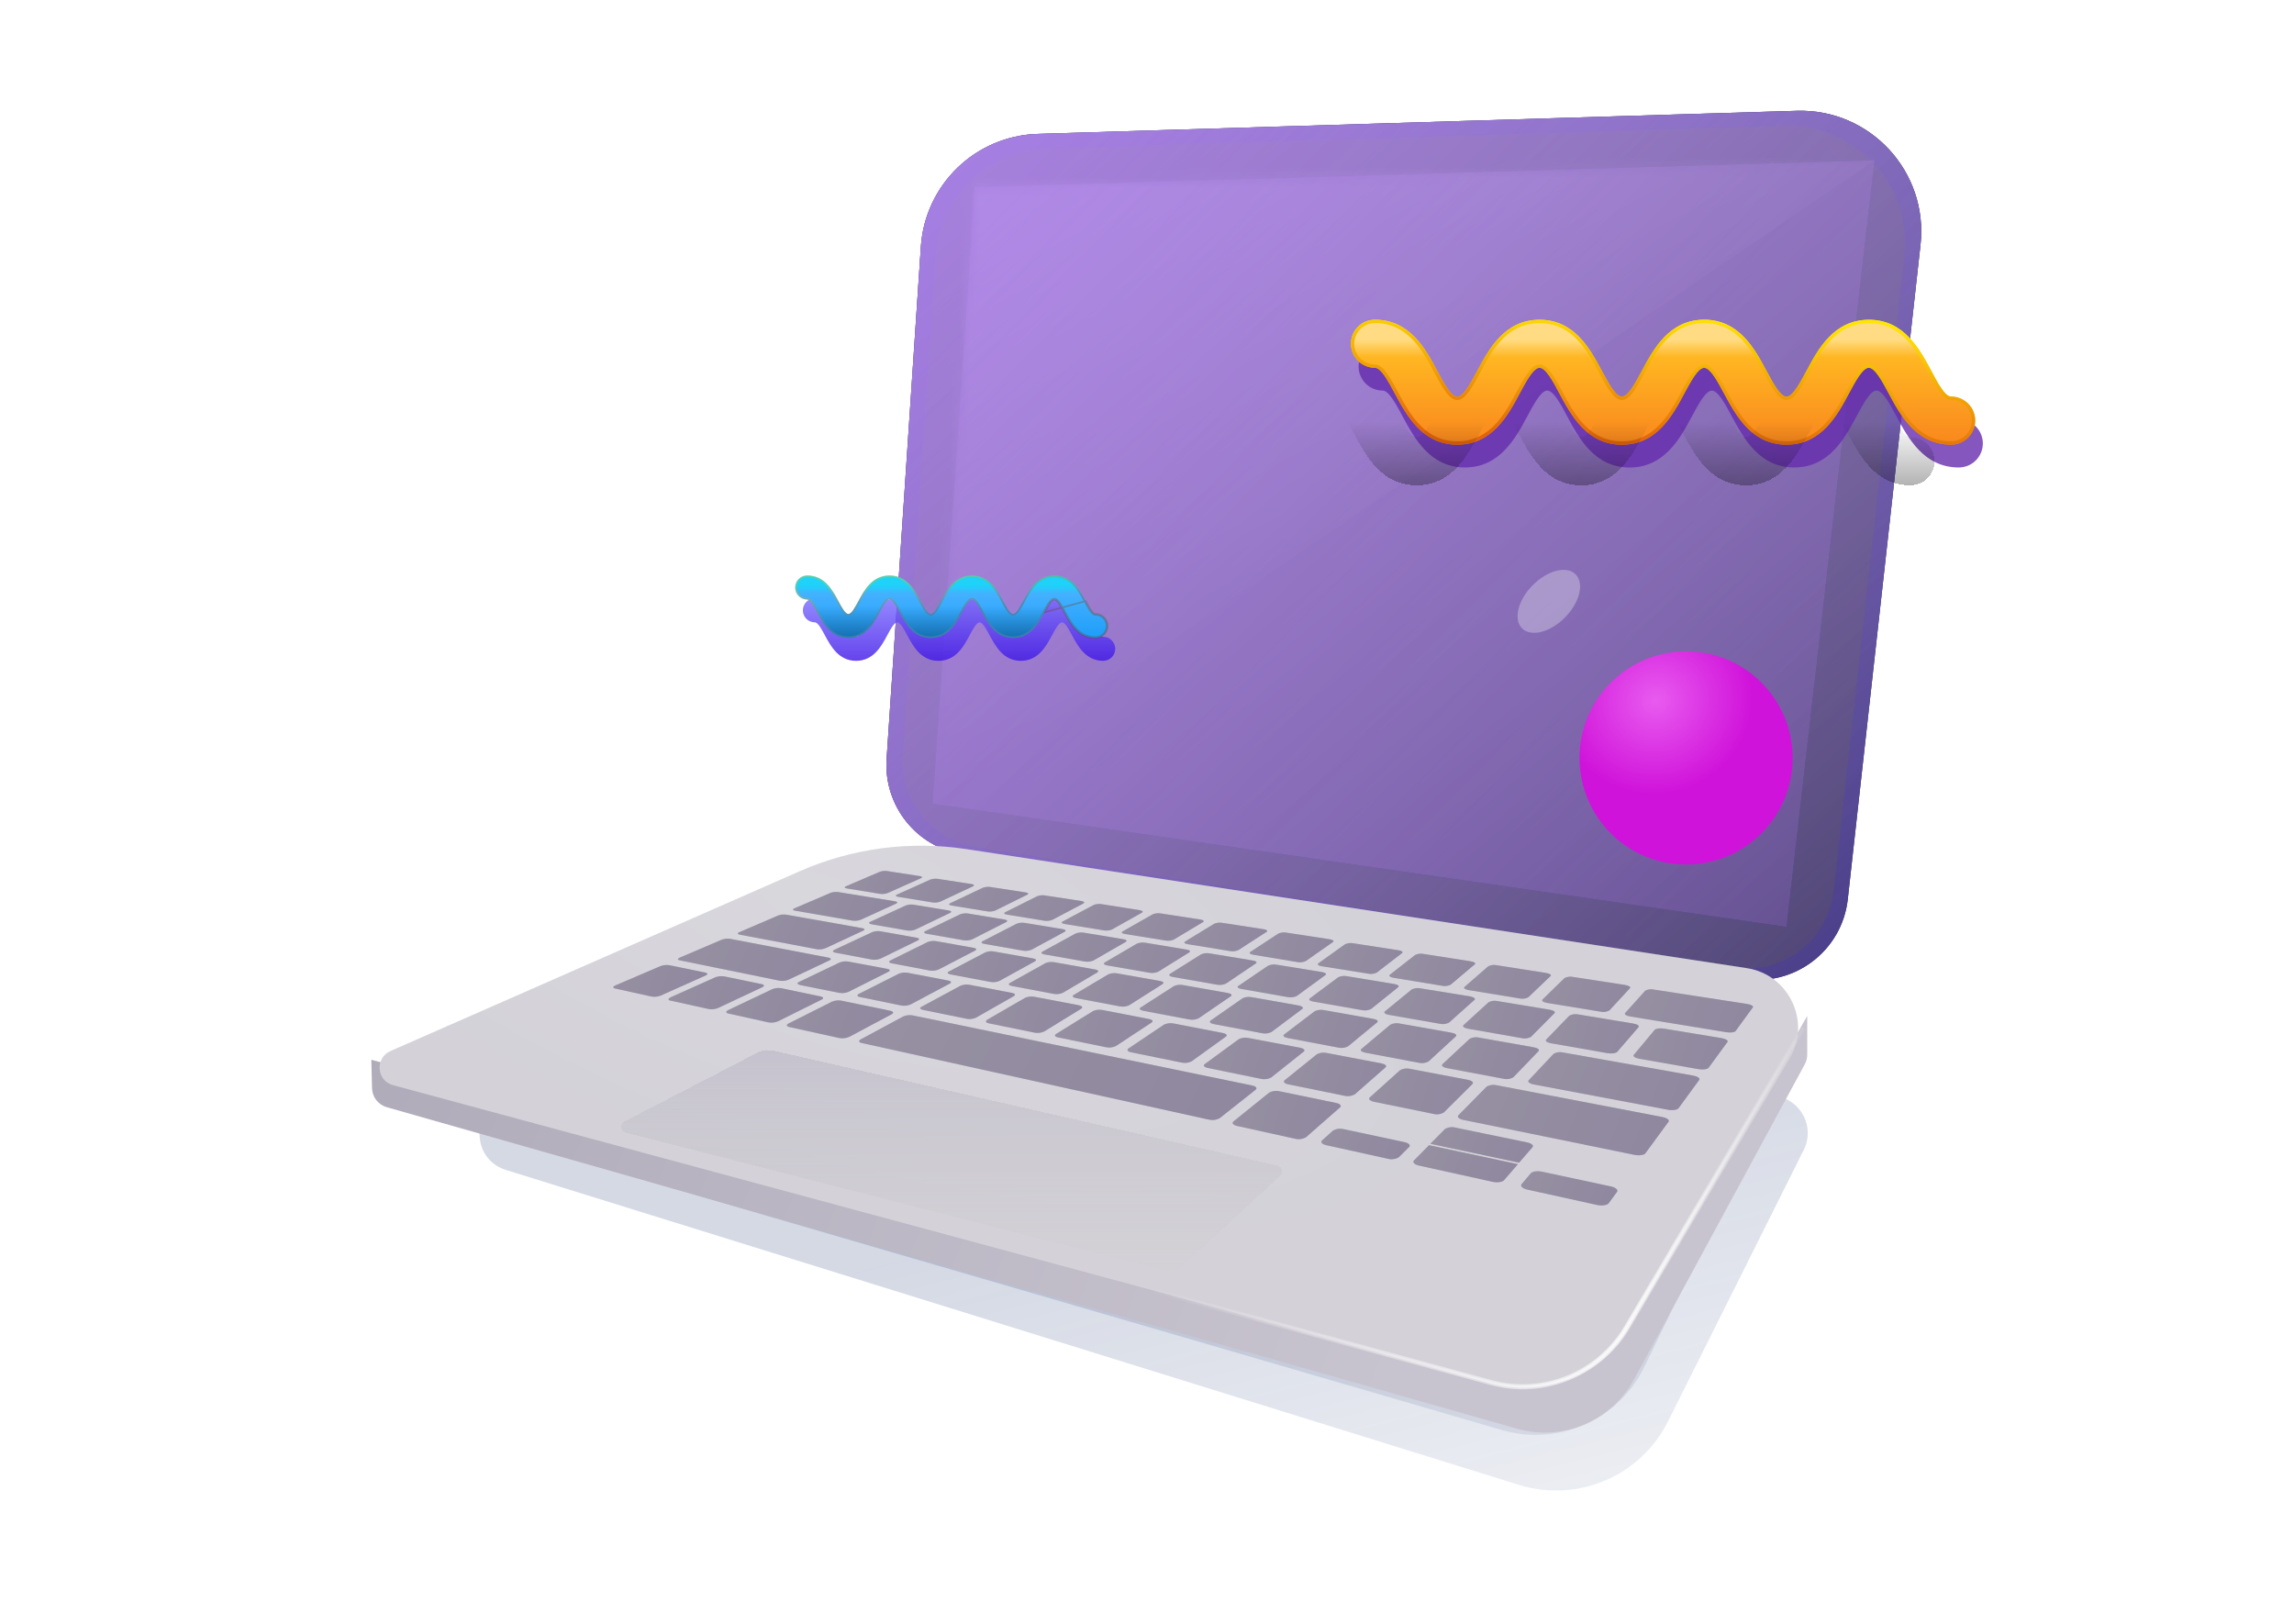 <svg width="226" height="160" viewBox="0 0 226 160" fill="none" xmlns="http://www.w3.org/2000/svg">
<g opacity="0.2" filter="url(#filter0_f_1455_2375)">
<path d="M49.762 108.236L86.79 95.763C87.338 95.578 87.922 95.525 88.495 95.607L174.922 107.977C177.42 108.335 178.834 111.034 177.705 113.291L164.33 140.042C161.629 145.444 155.412 148.093 149.645 146.3L49.844 115.272C46.42 114.207 46.363 109.381 49.762 108.236Z" fill="url(#paint0_linear_1455_2375)"/>
</g>
<g opacity="0.2" filter="url(#filter1_f_1455_2375)">
<path d="M45.497 104.069L87.876 94.151C88.274 94.058 88.685 94.033 89.091 94.079L171.855 103.455C174.302 103.732 175.74 106.345 174.665 108.561L161.999 134.668C159.466 139.89 153.534 142.523 147.963 140.898L45.311 110.972C41.787 109.944 41.922 104.905 45.497 104.069Z" fill="url(#paint1_linear_1455_2375)"/>
</g>
<path d="M177.015 10.917L102.235 13.193C96.113 13.379 91.133 18.182 90.724 24.293L87.348 74.776C87.04 79.38 90.293 83.46 94.85 84.185L171.766 96.432C176.797 97.233 181.476 93.667 182.039 88.604L189.203 24.125C190.003 16.932 184.249 10.697 177.015 10.917Z" fill="#453671"/>
<path fill-rule="evenodd" clip-rule="evenodd" d="M102.235 13.193L177.015 10.917C184.249 10.697 190.003 16.931 189.203 24.125L182.039 88.604C181.476 93.667 176.797 97.233 171.766 96.432L94.85 84.185C90.293 83.459 87.04 79.38 87.348 74.776L90.724 24.293C91.133 18.182 96.113 13.379 102.235 13.193ZM96.02 18.433L184.675 15.787L176.002 91.321L91.876 79.187L96.02 18.433Z" fill="#28226B"/>
<g filter="url(#filter2_f_1455_2375)">
<path fill-rule="evenodd" clip-rule="evenodd" d="M103.289 14.612L175.824 12.403C179.166 12.301 182.182 13.626 184.334 15.797L96.02 18.433L91.877 79.187L176.002 91.321L184.637 16.116C186.792 18.461 187.98 21.695 187.596 25.158L180.644 87.767C180.101 92.658 175.581 96.102 170.721 95.328L96.139 83.444C91.739 82.743 88.598 78.803 88.895 74.357L92.171 25.333C92.566 19.431 97.376 14.792 103.289 14.612Z" fill="#2E2B52"/>
</g>
<g opacity="0.5">
<mask id="mask0_1455_2375" style="mask-type:alpha" maskUnits="userSpaceOnUse" x="91" y="15" width="94" height="77">
<path d="M184.674 15.787L96.02 18.433L91.876 79.187L176.002 91.321L184.674 15.787Z" fill="black"/>
</mask>
<g mask="url(#mask0_1455_2375)">
<g opacity="0.4" filter="url(#filter3_f_1455_2375)">
<path d="M190.982 11.477L90.274 14.483L85.567 83.497L190.982 11.477Z" fill="url(#paint2_linear_1455_2375)"/>
</g>
</g>
</g>
<g style="mix-blend-mode:overlay">
<path d="M177.015 10.917L102.235 13.193C96.113 13.379 91.133 18.182 90.724 24.293L87.348 74.776C87.04 79.38 90.293 83.46 94.85 84.185L171.766 96.432C176.797 97.233 181.476 93.667 182.039 88.604L189.203 24.125C190.003 16.932 184.249 10.697 177.015 10.917Z" fill="url(#paint3_linear_1455_2375)"/>
</g>
<path opacity="0.5" d="M177.015 10.917L102.235 13.193C96.113 13.379 91.133 18.182 90.724 24.293L87.348 74.776C87.04 79.38 90.293 83.46 94.85 84.185L171.766 96.432C176.797 97.233 181.476 93.667 182.039 88.604L189.203 24.125C190.003 16.932 184.249 10.697 177.015 10.917Z" fill="url(#paint4_linear_1455_2375)"/>
<g filter="url(#filter4_ddi_1455_2375)">
<circle cx="10.5" cy="10.5" r="10.5" transform="matrix(-1 0 0 1 167.589 54)" fill="url(#paint5_radial_1455_2375)"/>
</g>
<g style="mix-blend-mode:overlay" opacity="0.3" filter="url(#filter5_f_1455_2375)">
<ellipse cx="2.25" cy="3.75" rx="2.25" ry="3.75" transform="matrix(-0.712 -0.702 -0.702 0.712 156.823 58.159)" fill="#FCFCFC"/>
</g>
<g opacity="0.8" filter="url(#filter6_ddf_1455_2375)">
<path d="M192.971 44.561C189.526 44.561 187.966 41.649 186.83 39.523C186.2 38.339 185.471 36.985 184.862 36.985C184.254 36.985 183.532 38.335 182.895 39.523C181.756 41.654 180.198 44.561 176.751 44.561C173.304 44.561 171.758 41.654 170.61 39.528C169.973 38.344 169.251 36.99 168.642 36.99C168.034 36.99 167.312 38.339 166.675 39.528C165.538 41.659 163.978 44.566 160.533 44.566C157.088 44.566 155.528 41.654 154.392 39.528C153.764 38.339 153.033 36.985 152.424 36.985C151.816 36.985 151.094 38.335 150.457 39.523C149.318 41.654 147.76 44.561 144.315 44.561C140.871 44.561 139.322 41.654 138.174 39.528C137.537 38.339 136.815 36.985 136.206 36.985C135.579 36.985 134.976 36.736 134.532 36.292C134.088 35.848 133.839 35.245 133.839 34.618C133.839 33.99 134.088 33.388 134.532 32.943C134.976 32.499 135.579 32.25 136.206 32.25C139.654 32.25 141.216 35.167 142.348 37.295C142.985 38.479 143.707 39.831 144.315 39.831C144.924 39.831 145.646 38.484 146.283 37.295C147.419 35.164 148.979 32.255 152.424 32.255C155.869 32.255 157.427 35.167 158.566 37.295C159.21 38.484 159.92 39.826 160.533 39.826C161.146 39.826 161.864 38.479 162.501 37.291C163.637 35.16 165.197 32.25 168.642 32.25C172.087 32.25 173.652 35.167 174.784 37.295C175.42 38.479 176.143 39.831 176.751 39.831C177.36 39.831 178.082 38.484 178.719 37.293C179.857 35.162 181.415 32.255 184.874 32.255C188.333 32.255 189.877 35.167 191.016 37.293C191.645 38.484 192.356 39.826 192.971 39.826C193.599 39.826 194.201 40.076 194.645 40.52C195.089 40.964 195.339 41.566 195.339 42.194C195.339 42.822 195.089 43.424 194.645 43.868C194.201 44.312 193.599 44.561 192.971 44.561Z" fill="#652CAE"/>
</g>
<g filter="url(#filter7_f_1455_2375)">
<path d="M192.221 43.811C188.776 43.811 187.216 40.899 186.08 38.773C185.45 37.589 184.721 36.235 184.112 36.235C183.504 36.235 182.782 37.585 182.145 38.773C181.006 40.904 179.448 43.811 176.001 43.811C172.554 43.811 171.008 40.904 169.86 38.778C169.223 37.594 168.501 36.24 167.892 36.24C167.284 36.24 166.562 37.589 165.925 38.778C164.788 40.909 163.228 43.816 159.783 43.816C156.338 43.816 154.778 40.904 153.642 38.778C153.014 37.589 152.283 36.235 151.674 36.235C151.066 36.235 150.344 37.585 149.707 38.773C148.568 40.904 147.01 43.811 143.565 43.811C140.121 43.811 138.572 40.904 137.424 38.778C136.787 37.589 136.065 36.235 135.456 36.235C134.829 36.235 134.226 35.986 133.782 35.542C133.338 35.098 133.089 34.495 133.089 33.868C133.089 33.24 133.338 32.638 133.782 32.193C134.226 31.749 134.829 31.5 135.456 31.5C138.904 31.5 140.466 34.417 141.598 36.545C142.235 37.729 142.957 39.081 143.565 39.081C144.174 39.081 144.896 37.734 145.533 36.545C146.669 34.414 148.229 31.505 151.674 31.505C155.119 31.505 156.677 34.417 157.816 36.545C158.46 37.734 159.17 39.076 159.783 39.076C160.396 39.076 161.114 37.729 161.751 36.541C162.887 34.41 164.447 31.5 167.892 31.5C171.337 31.5 172.902 34.417 174.034 36.545C174.67 37.729 175.393 39.081 176.001 39.081C176.61 39.081 177.332 37.734 177.969 36.543C179.107 34.412 180.665 31.505 184.124 31.505C187.583 31.505 189.127 34.417 190.266 36.543C190.895 37.734 191.606 39.076 192.221 39.076C192.849 39.076 193.451 39.326 193.895 39.77C194.339 40.214 194.589 40.816 194.589 41.444C194.589 42.072 194.339 42.674 193.895 43.118C193.451 43.562 192.849 43.811 192.221 43.811Z" fill="url(#paint6_linear_1455_2375)"/>
<path d="M181.999 38.695L181.999 38.695C180.851 40.843 179.335 43.646 176.001 43.646C172.677 43.646 171.172 40.861 170.016 38.718L170.005 38.7L170.005 38.699L169.983 38.658C169.672 38.08 169.336 37.455 169.001 36.971C168.83 36.723 168.654 36.505 168.477 36.346C168.302 36.191 168.105 36.075 167.892 36.075C167.68 36.075 167.482 36.191 167.308 36.346C167.13 36.504 166.954 36.721 166.783 36.969C166.443 37.461 166.101 38.1 165.785 38.688L165.779 38.7L165.779 38.7C164.633 40.848 163.115 43.651 159.783 43.651C156.451 43.651 154.934 40.844 153.788 38.7C153.475 38.108 153.131 37.463 152.787 36.967C152.615 36.718 152.438 36.5 152.26 36.342C152.085 36.186 151.887 36.07 151.674 36.07C151.462 36.07 151.264 36.186 151.09 36.341C150.912 36.499 150.736 36.717 150.565 36.964C150.225 37.456 149.883 38.095 149.567 38.684L149.561 38.695L149.561 38.695C148.413 40.844 146.897 43.646 143.565 43.646C140.241 43.646 138.735 40.857 137.577 38.714L137.57 38.7L137.569 38.699L137.556 38.674C137.243 38.09 136.903 37.456 136.566 36.967C136.394 36.719 136.219 36.5 136.041 36.342C135.867 36.186 135.669 36.07 135.456 36.07C134.872 36.07 134.312 35.838 133.899 35.425C133.486 35.012 133.254 34.452 133.254 33.868C133.254 33.283 133.486 32.723 133.899 32.31C134.312 31.897 134.872 31.665 135.456 31.665C138.791 31.665 140.311 34.477 141.452 36.623L141.452 36.624L141.471 36.658C141.783 37.238 142.12 37.866 142.456 38.351C142.628 38.599 142.803 38.817 142.981 38.975C143.155 39.13 143.353 39.246 143.565 39.246C143.778 39.246 143.975 39.13 144.15 38.976C144.327 38.818 144.503 38.6 144.674 38.353C145.016 37.859 145.36 37.218 145.676 36.628L145.679 36.623L145.679 36.623C146.824 34.475 148.342 31.67 151.674 31.67C155.006 31.67 156.522 34.477 157.67 36.623L157.67 36.624C157.688 36.656 157.705 36.689 157.723 36.721C158.028 37.285 158.353 37.884 158.675 38.35C158.845 38.597 159.021 38.815 159.198 38.972C159.372 39.126 159.57 39.242 159.783 39.242C159.996 39.242 160.195 39.126 160.369 38.971C160.547 38.813 160.723 38.596 160.894 38.348C161.23 37.862 161.568 37.233 161.88 36.649L161.896 36.619L161.897 36.618C163.042 34.47 164.56 31.665 167.892 31.665C171.224 31.665 172.747 34.477 173.888 36.623L173.888 36.624L173.907 36.658C174.218 37.238 174.556 37.866 174.892 38.351C175.063 38.599 175.239 38.817 175.417 38.975C175.591 39.13 175.789 39.246 176.001 39.246C176.213 39.246 176.411 39.13 176.585 38.976C176.763 38.818 176.939 38.6 177.11 38.353C177.453 37.858 177.797 37.214 178.114 36.621L178.114 36.621C179.262 34.473 180.778 31.67 184.124 31.67C187.468 31.67 188.969 34.473 190.118 36.617L190.119 36.62L190.12 36.621L190.121 36.624C190.434 37.216 190.773 37.857 191.113 38.35C191.282 38.597 191.457 38.814 191.635 38.972C191.81 39.127 192.008 39.242 192.221 39.242C192.805 39.242 193.365 39.474 193.778 39.887C194.191 40.3 194.423 40.86 194.423 41.444C194.423 42.028 194.191 42.588 193.778 43.001C193.365 43.414 192.805 43.646 192.221 43.646C188.89 43.646 187.372 40.839 186.226 38.696C185.912 38.106 185.568 37.462 185.224 36.966C185.052 36.718 184.876 36.5 184.698 36.342C184.523 36.186 184.325 36.07 184.112 36.07C183.9 36.07 183.702 36.186 183.528 36.341C183.35 36.499 183.175 36.717 183.003 36.964C182.663 37.456 182.321 38.095 182.005 38.684L181.999 38.695Z" stroke="url(#paint7_linear_1455_2375)" stroke-width="0.331"/>
</g>
<g style="mix-blend-mode:overlay" opacity="0.3" filter="url(#filter8_d_1455_2375)">
<path d="M192.221 43.811C188.776 43.811 187.216 40.899 186.08 38.773C185.45 37.589 184.721 36.235 184.112 36.235C183.504 36.235 182.782 37.585 182.145 38.773C181.006 40.904 179.448 43.811 176.001 43.811C172.554 43.811 171.008 40.904 169.86 38.778C169.223 37.594 168.501 36.24 167.892 36.24C167.284 36.24 166.562 37.589 165.925 38.778C164.788 40.909 163.228 43.816 159.783 43.816C156.338 43.816 154.778 40.904 153.642 38.778C153.014 37.589 152.283 36.235 151.674 36.235C151.066 36.235 150.344 37.585 149.707 38.773C148.568 40.904 147.01 43.811 143.565 43.811C140.121 43.811 138.572 40.904 137.424 38.778C136.787 37.589 136.065 36.235 135.456 36.235C134.829 36.235 134.226 35.986 133.782 35.542C133.338 35.098 133.089 34.495 133.089 33.868C133.089 33.24 133.338 32.638 133.782 32.193C134.226 31.749 134.829 31.5 135.456 31.5C138.904 31.5 140.466 34.417 141.598 36.545C142.235 37.729 142.957 39.081 143.565 39.081C144.174 39.081 144.896 37.734 145.533 36.545C146.669 34.414 148.229 31.505 151.674 31.505C155.119 31.505 156.677 34.417 157.816 36.545C158.46 37.734 159.17 39.076 159.783 39.076C160.396 39.076 161.114 37.729 161.751 36.541C162.887 34.41 164.447 31.5 167.892 31.5C171.337 31.5 172.902 34.417 174.034 36.545C174.67 37.729 175.393 39.081 176.001 39.081C176.61 39.081 177.332 37.734 177.969 36.543C179.107 34.412 180.665 31.505 184.124 31.505C187.583 31.505 189.127 34.417 190.266 36.543C190.895 37.734 191.606 39.076 192.221 39.076C192.849 39.076 193.451 39.326 193.895 39.77C194.339 40.214 194.589 40.816 194.589 41.444C194.589 42.072 194.339 42.674 193.895 43.118C193.451 43.562 192.849 43.811 192.221 43.811Z" fill="url(#paint8_linear_1455_2375)" shape-rendering="crispEdges"/>
</g>
<g opacity="0.8" filter="url(#filter9_ddf_1455_2375)">
<path d="M108.679 63.612C106.955 63.612 106.174 62.154 105.605 61.091C105.29 60.498 104.925 59.821 104.621 59.821C104.316 59.821 103.955 60.496 103.636 61.091C103.067 62.157 102.287 63.612 100.562 63.612C98.837 63.612 98.064 62.157 97.489 61.093C97.17 60.501 96.809 59.823 96.504 59.823C96.2 59.823 95.839 60.498 95.52 61.093C94.951 62.159 94.171 63.614 92.447 63.614C90.723 63.614 89.942 62.157 89.374 61.093C89.06 60.498 88.694 59.821 88.389 59.821C88.085 59.821 87.723 60.496 87.404 61.091C86.835 62.157 86.055 63.612 84.331 63.612C82.608 63.612 81.833 62.157 81.258 61.093C80.939 60.498 80.578 59.821 80.274 59.821C79.959 59.821 79.658 59.696 79.436 59.474C79.214 59.252 79.089 58.95 79.089 58.636C79.089 58.322 79.214 58.02 79.436 57.798C79.658 57.576 79.959 57.451 80.274 57.451C81.999 57.451 82.781 58.911 83.347 59.976C83.665 60.568 84.027 61.245 84.331 61.245C84.636 61.245 84.997 60.571 85.316 59.976C85.885 58.91 86.665 57.453 88.389 57.453C90.113 57.453 90.892 58.911 91.462 59.976C91.784 60.571 92.14 61.242 92.447 61.242C92.754 61.242 93.112 60.568 93.431 59.974C94 58.907 94.781 57.451 96.504 57.451C98.228 57.451 99.011 58.911 99.578 59.976C99.896 60.568 100.258 61.245 100.562 61.245C100.867 61.245 101.228 60.571 101.547 59.975C102.116 58.908 102.896 57.453 104.627 57.453C106.358 57.453 107.13 58.911 107.7 59.975C108.015 60.571 108.371 61.242 108.679 61.242C108.993 61.242 109.294 61.367 109.516 61.589C109.739 61.812 109.863 62.113 109.863 62.427C109.863 62.741 109.739 63.043 109.516 63.265C109.294 63.487 108.993 63.612 108.679 63.612Z" fill="url(#paint9_linear_1455_2375)"/>
</g>
<g filter="url(#filter10_f_1455_2375)">
<path d="M107.929 62.862C106.205 62.862 105.424 61.404 104.855 60.341C104.54 59.748 104.175 59.071 103.871 59.071C103.566 59.071 103.205 59.746 102.886 60.341C102.317 61.407 101.537 62.862 99.812 62.862C98.087 62.862 97.314 61.407 96.739 60.343C96.42 59.751 96.059 59.073 95.754 59.073C95.45 59.073 95.089 59.748 94.77 60.343C94.201 61.409 93.421 62.864 91.697 62.864C89.973 62.864 89.192 61.407 88.624 60.343C88.31 59.748 87.944 59.071 87.639 59.071C87.335 59.071 86.973 59.746 86.654 60.341C86.085 61.407 85.305 62.862 83.581 62.862C81.858 62.862 81.083 61.407 80.508 60.343C80.189 59.748 79.828 59.071 79.524 59.071C79.209 59.071 78.908 58.946 78.686 58.724C78.464 58.502 78.339 58.2 78.339 57.886C78.339 57.572 78.464 57.27 78.686 57.048C78.908 56.826 79.209 56.701 79.524 56.701C81.249 56.701 82.031 58.161 82.597 59.226C82.915 59.818 83.277 60.495 83.581 60.495C83.886 60.495 84.247 59.821 84.566 59.226C85.135 58.16 85.915 56.703 87.639 56.703C89.363 56.703 90.142 58.161 90.712 59.226C91.034 59.821 91.39 60.492 91.697 60.492C92.004 60.492 92.362 59.818 92.681 59.224C93.25 58.157 94.031 56.701 95.754 56.701C97.478 56.701 98.261 58.161 98.828 59.226C99.146 59.818 99.508 60.495 99.812 60.495C100.117 60.495 100.478 59.821 100.797 59.225C101.366 58.158 102.146 56.703 103.877 56.703C105.608 56.703 106.38 58.161 106.95 59.225C107.265 59.821 107.621 60.492 107.929 60.492C108.243 60.492 108.544 60.617 108.766 60.839C108.989 61.062 109.113 61.363 109.113 61.677C109.113 61.991 108.989 62.293 108.766 62.515C108.544 62.737 108.243 62.862 107.929 62.862Z" fill="url(#paint10_linear_1455_2375)"/>
</g>
<g style="mix-blend-mode:overlay" opacity="0.3">
<path d="M104.855 60.341L104.929 60.302C104.772 60.007 104.599 59.685 104.427 59.436C104.341 59.312 104.253 59.203 104.164 59.124C104.076 59.046 103.977 58.988 103.871 58.988C103.765 58.988 103.666 59.046 103.579 59.124C103.49 59.203 103.402 59.312 103.316 59.435C103.146 59.682 102.974 60.001 102.817 60.296L102.814 60.302L102.813 60.302C102.239 61.377 101.481 62.779 99.812 62.779C98.149 62.779 97.396 61.385 96.817 60.313L96.812 60.304L96.812 60.304L96.801 60.283C96.645 59.994 96.477 59.681 96.309 59.439C96.224 59.315 96.136 59.206 96.047 59.126C95.96 59.049 95.861 58.99 95.754 58.99C95.648 58.99 95.549 59.048 95.462 59.126C95.373 59.205 95.285 59.314 95.199 59.438C95.029 59.684 94.858 60.004 94.7 60.298L94.697 60.304L94.697 60.304C94.124 61.379 93.364 62.781 91.697 62.781C90.029 62.781 89.27 61.377 88.697 60.304C88.54 60.008 88.368 59.685 88.196 59.437C88.11 59.312 88.021 59.203 87.932 59.124C87.844 59.046 87.745 58.988 87.639 58.988C87.533 58.988 87.434 59.046 87.347 59.124C87.258 59.203 87.17 59.312 87.084 59.435C86.914 59.682 86.743 60.001 86.585 60.296L86.582 60.302L86.582 60.302C86.007 61.377 85.249 62.779 83.581 62.779C81.918 62.779 81.164 61.383 80.585 60.311L80.581 60.304L80.581 60.304L80.574 60.291C80.417 59.998 80.248 59.682 80.079 59.437C79.993 59.313 79.905 59.203 79.816 59.124C79.729 59.046 79.63 58.988 79.524 58.988C79.231 58.988 78.951 58.872 78.744 58.665C78.538 58.458 78.422 58.178 78.422 57.886C78.422 57.594 78.538 57.313 78.744 57.107C78.951 56.9 79.231 56.784 79.524 56.784C81.192 56.784 81.953 58.191 82.524 59.265L82.524 59.265L82.533 59.282C82.689 59.572 82.858 59.886 83.026 60.13C83.112 60.253 83.2 60.362 83.289 60.442C83.376 60.519 83.475 60.577 83.581 60.577C83.688 60.577 83.786 60.519 83.874 60.442C83.963 60.363 84.051 60.254 84.136 60.13C84.307 59.883 84.479 59.563 84.638 59.267L84.639 59.265L84.639 59.265C85.212 58.19 85.972 56.786 87.639 56.786C89.306 56.786 90.065 58.191 90.639 59.265L90.639 59.265C90.648 59.281 90.657 59.298 90.666 59.314C90.818 59.596 90.981 59.896 91.142 60.129C91.228 60.253 91.315 60.361 91.404 60.44C91.491 60.517 91.59 60.575 91.697 60.575C91.803 60.575 91.903 60.517 91.99 60.44C92.079 60.361 92.167 60.252 92.253 60.128C92.421 59.885 92.59 59.57 92.746 59.278L92.754 59.263L92.754 59.262C93.328 58.187 94.087 56.784 95.754 56.784C97.422 56.784 98.184 58.191 98.754 59.265L98.755 59.265L98.764 59.282C98.92 59.572 99.089 59.886 99.257 60.13C99.343 60.253 99.431 60.362 99.52 60.442C99.607 60.519 99.706 60.577 99.812 60.577C99.918 60.577 100.017 60.519 100.105 60.442C100.193 60.363 100.281 60.254 100.367 60.13C100.539 59.883 100.711 59.56 100.87 59.264L100.87 59.264C101.444 58.189 102.202 56.786 103.877 56.786C105.55 56.786 106.301 58.189 106.876 59.262L106.877 59.263L106.877 59.264L106.878 59.265C107.035 59.561 107.204 59.882 107.374 60.129C107.459 60.252 107.546 60.361 107.635 60.44C107.723 60.517 107.822 60.575 107.929 60.575C108.221 60.575 108.501 60.691 108.708 60.898C108.915 61.105 109.031 61.385 109.031 61.677C109.031 61.969 108.915 62.25 108.708 62.456C108.501 62.663 108.221 62.779 107.929 62.779C106.261 62.779 105.502 61.374 104.928 60.302L104.855 60.341ZM104.855 60.341C105.424 61.404 106.205 62.862 107.929 62.862C108.243 62.862 108.544 62.737 108.766 62.515C108.989 62.293 109.113 61.991 109.113 61.677C109.113 61.363 108.989 61.062 108.766 60.839C108.544 60.617 108.243 60.492 107.929 60.492C107.621 60.492 107.265 59.821 106.95 59.225L102.886 60.341L102.888 60.338C103.206 59.744 103.567 59.071 103.871 59.071C104.175 59.071 104.54 59.748 104.855 60.341Z" fill="url(#paint11_linear_1455_2375)"/>
<path d="M104.855 60.341L104.929 60.302C104.772 60.007 104.599 59.685 104.427 59.436C104.341 59.312 104.253 59.203 104.164 59.124C104.076 59.046 103.977 58.988 103.871 58.988C103.765 58.988 103.666 59.046 103.579 59.124C103.49 59.203 103.402 59.312 103.316 59.435C103.146 59.682 102.974 60.001 102.817 60.296L102.814 60.302L102.813 60.302C102.239 61.377 101.481 62.779 99.812 62.779C98.149 62.779 97.396 61.385 96.817 60.313L96.812 60.304L96.812 60.304L96.801 60.283C96.645 59.994 96.477 59.681 96.309 59.439C96.224 59.315 96.136 59.206 96.047 59.126C95.96 59.049 95.861 58.99 95.754 58.99C95.648 58.99 95.549 59.048 95.462 59.126C95.373 59.205 95.285 59.314 95.199 59.438C95.029 59.684 94.858 60.004 94.7 60.298L94.697 60.304L94.697 60.304C94.124 61.379 93.364 62.781 91.697 62.781C90.029 62.781 89.27 61.377 88.697 60.304C88.54 60.008 88.368 59.685 88.196 59.437C88.11 59.312 88.021 59.203 87.932 59.124C87.844 59.046 87.745 58.988 87.639 58.988C87.533 58.988 87.434 59.046 87.347 59.124C87.258 59.203 87.17 59.312 87.084 59.435C86.914 59.682 86.743 60.001 86.585 60.296L86.582 60.302L86.582 60.302C86.007 61.377 85.249 62.779 83.581 62.779C81.918 62.779 81.164 61.383 80.585 60.311L80.581 60.304L80.581 60.304L80.574 60.291C80.417 59.998 80.248 59.682 80.079 59.437C79.993 59.313 79.905 59.203 79.816 59.124C79.729 59.046 79.63 58.988 79.524 58.988C79.231 58.988 78.951 58.872 78.744 58.665C78.538 58.458 78.422 58.178 78.422 57.886C78.422 57.594 78.538 57.313 78.744 57.107C78.951 56.9 79.231 56.784 79.524 56.784C81.192 56.784 81.953 58.191 82.524 59.265L82.524 59.265L82.533 59.282C82.689 59.572 82.858 59.886 83.026 60.13C83.112 60.253 83.2 60.362 83.289 60.442C83.376 60.519 83.475 60.577 83.581 60.577C83.688 60.577 83.786 60.519 83.874 60.442C83.963 60.363 84.051 60.254 84.136 60.13C84.307 59.883 84.479 59.563 84.638 59.267L84.639 59.265L84.639 59.265C85.212 58.19 85.972 56.786 87.639 56.786C89.306 56.786 90.065 58.191 90.639 59.265L90.639 59.265C90.648 59.281 90.657 59.298 90.666 59.314C90.818 59.596 90.981 59.896 91.142 60.129C91.228 60.253 91.315 60.361 91.404 60.44C91.491 60.517 91.59 60.575 91.697 60.575C91.803 60.575 91.903 60.517 91.99 60.44C92.079 60.361 92.167 60.252 92.253 60.128C92.421 59.885 92.59 59.57 92.746 59.278L92.754 59.263L92.754 59.262C93.328 58.187 94.087 56.784 95.754 56.784C97.422 56.784 98.184 58.191 98.754 59.265L98.755 59.265L98.764 59.282C98.92 59.572 99.089 59.886 99.257 60.13C99.343 60.253 99.431 60.362 99.52 60.442C99.607 60.519 99.706 60.577 99.812 60.577C99.918 60.577 100.017 60.519 100.105 60.442C100.193 60.363 100.281 60.254 100.367 60.13C100.539 59.883 100.711 59.56 100.87 59.264L100.87 59.264C101.444 58.189 102.202 56.786 103.877 56.786C105.55 56.786 106.301 58.189 106.876 59.262L106.877 59.263L106.877 59.264L106.878 59.265C107.035 59.561 107.204 59.882 107.374 60.129C107.459 60.252 107.546 60.361 107.635 60.44C107.723 60.517 107.822 60.575 107.929 60.575C108.221 60.575 108.501 60.691 108.708 60.898C108.915 61.105 109.031 61.385 109.031 61.677C109.031 61.969 108.915 62.25 108.708 62.456C108.501 62.663 108.221 62.779 107.929 62.779C106.261 62.779 105.502 61.374 104.928 60.302L104.855 60.341ZM104.855 60.341C105.424 61.404 106.205 62.862 107.929 62.862C108.243 62.862 108.544 62.737 108.766 62.515C108.989 62.293 109.113 61.991 109.113 61.677C109.113 61.363 108.989 61.062 108.766 60.839C108.544 60.617 108.243 60.492 107.929 60.492C107.621 60.492 107.265 59.821 106.95 59.225L102.886 60.341L102.888 60.338C103.206 59.744 103.567 59.071 103.871 59.071C104.175 59.071 104.54 59.748 104.855 60.341Z" stroke="url(#paint12_linear_1455_2375)" stroke-width="0.166"/>
</g>
<path d="M36.582 104.416L36.653 107.217C36.675 108.092 37.263 108.851 38.105 109.09L149.449 140.769C153.954 142.051 158.746 140.033 160.978 135.915L177.804 104.862C177.962 104.569 178.045 104.242 178.045 103.909V100.094L161.707 128.768C159.027 133.47 153.51 135.771 148.283 134.369L36.582 104.416Z" fill="url(#paint13_radial_1455_2375)"/>
<path d="M38.467 103.557L78.785 85.841C83.953 83.57 89.659 82.816 95.239 83.667L172.085 95.388C176.251 96.023 178.454 100.668 176.31 104.296L160.646 130.807C157.924 135.413 152.463 137.637 147.298 136.242L38.719 106.915C37.093 106.475 36.925 104.235 38.467 103.557Z" fill="#CFCDD4"/>
<path opacity="0.2" d="M38.467 103.557L78.785 85.841C83.953 83.57 89.659 82.816 95.239 83.667L172.085 95.388C176.251 96.023 178.454 100.668 176.31 104.296L160.646 130.807C157.924 135.413 152.463 137.637 147.298 136.242L38.719 106.915C37.093 106.475 36.925 104.235 38.467 103.557Z" fill="url(#paint14_radial_1455_2375)"/>
<g style="mix-blend-mode:overlay" opacity="0.7" filter="url(#filter11_f_1455_2375)">
<path d="M177.66 101.248L160.26 130.775C157.536 135.397 152.057 137.625 146.881 136.215L46.013 108.738" stroke="url(#paint15_radial_1455_2375)" stroke-width="0.5"/>
</g>
<g style="mix-blend-mode:overlay" opacity="0.7">
<path d="M177.66 101.248L160.26 130.775C157.536 135.397 152.057 137.625 146.881 136.215L46.013 108.738" stroke="url(#paint16_radial_1455_2375)" stroke-width="0.2"/>
</g>
<g opacity="0.3" filter="url(#filter12_f_1455_2375)">
<path d="M86.68 88.068L83.425 87.535C83.189 87.496 83.153 87.401 83.343 87.319L86.665 85.897C86.902 85.813 87.157 85.787 87.407 85.822L90.619 86.32C90.858 86.356 90.904 86.448 90.728 86.527L87.453 87.989C87.206 88.078 86.94 88.105 86.68 88.068Z" fill="url(#paint17_linear_1455_2375)"/>
<path d="M91.86 88.915L88.476 88.36C88.231 88.321 88.185 88.219 88.371 88.137L91.636 86.668C91.878 86.582 92.137 86.557 92.392 86.592L95.725 87.105C95.974 87.145 96.03 87.244 95.857 87.323L92.646 88.832C92.395 88.925 92.125 88.953 91.86 88.915Z" fill="url(#paint18_linear_1455_2375)"/>
<path d="M97.262 89.795L93.74 89.219C93.488 89.179 93.432 89.074 93.615 88.989L96.813 87.472C97.058 87.381 97.321 87.354 97.579 87.393L101.047 87.927C101.302 87.968 101.382 88.066 101.202 88.152L98.058 89.71C97.805 89.808 97.53 89.837 97.262 89.795Z" fill="url(#paint19_linear_1455_2375)"/>
<path d="M102.858 90.712L99.192 90.114C98.93 90.071 98.857 89.962 99.04 89.873L102.168 88.305C102.415 88.211 102.682 88.183 102.944 88.223L106.549 88.779C106.815 88.823 106.885 88.925 106.732 89.014L103.681 90.627C103.42 90.73 103.135 90.759 102.858 90.712Z" fill="url(#paint20_linear_1455_2375)"/>
<path d="M108.696 91.66L104.875 91.037C104.6 90.99 104.52 90.878 104.696 90.786L107.747 89.163C107.999 89.066 108.271 89.038 108.537 89.081L112.291 89.68C112.566 89.723 112.663 89.832 112.5 89.921L109.523 91.593C109.259 91.693 108.973 91.716 108.696 91.66Z" fill="url(#paint21_linear_1455_2375)"/>
<path d="M114.798 92.664L110.812 92.022C110.526 91.975 110.433 91.859 110.603 91.763L113.563 90.082C113.817 89.981 114.094 89.952 114.363 89.997L118.272 90.601C118.561 90.644 118.667 90.757 118.511 90.853L115.631 92.582C115.367 92.691 115.077 92.719 114.798 92.664Z" fill="url(#paint22_linear_1455_2375)"/>
<path d="M121.161 93.704L117 93.026C116.701 92.975 116.595 92.856 116.758 92.757L119.618 91.014C119.875 90.906 120.157 90.875 120.431 90.925L124.504 91.555C124.804 91.602 124.927 91.718 124.778 91.814L122.004 93.609C121.739 93.725 121.445 93.757 121.161 93.704Z" fill="url(#paint23_linear_1455_2375)"/>
<path d="M127.807 94.79L123.462 94.067C123.149 94.016 123.026 93.89 123.182 93.787L125.935 91.982C126.193 91.869 126.479 91.838 126.755 91.89L131.007 92.545C131.319 92.596 131.46 92.716 131.317 92.815L128.664 94.678C128.398 94.806 128.097 94.846 127.807 94.79Z" fill="url(#paint24_linear_1455_2375)"/>
<path d="M134.756 95.927L130.212 95.201C129.875 95.147 129.742 95.017 129.878 94.911L132.507 93.034C132.769 92.917 133.06 92.884 133.341 92.939L137.777 93.626C138.114 93.677 138.264 93.8 138.128 93.906L135.613 95.842C135.343 95.961 135.043 95.991 134.756 95.927Z" fill="url(#paint25_linear_1455_2375)"/>
<path d="M142.03 97.119L137.284 96.34C136.948 96.283 136.781 96.149 136.924 96.036L139.416 94.087C139.68 93.963 139.977 93.929 140.263 93.989L144.901 94.716C145.237 94.77 145.421 94.9 145.295 95.01L142.914 97.021C142.639 97.153 142.327 97.187 142.03 97.119Z" fill="url(#paint26_linear_1455_2375)"/>
<path d="M149.655 98.365L144.684 97.55C144.327 97.492 144.147 97.348 144.283 97.232L146.621 95.203C146.887 95.073 147.189 95.038 147.478 95.102L152.318 95.864C152.678 95.919 152.875 96.056 152.756 96.169L150.556 98.267C150.276 98.406 149.957 98.44 149.655 98.365Z" fill="url(#paint27_linear_1455_2375)"/>
<path d="M157.656 99.672L152.42 98.817C152.043 98.755 151.842 98.605 151.965 98.475L154.132 96.363C154.402 96.227 154.712 96.19 155.006 96.259L160.092 97.044C160.469 97.103 160.69 97.247 160.58 97.363L158.564 99.547C158.288 99.703 157.964 99.747 157.656 99.672Z" fill="url(#paint28_linear_1455_2375)"/>
<path d="M170.046 101.697L160.609 100.154C160.215 100.092 159.988 99.934 160.104 99.811L162.08 97.61C162.351 97.466 162.666 97.427 162.964 97.502L172.117 98.917C172.524 98.979 172.788 99.13 172.685 99.26L170.974 101.6C170.882 101.713 170.463 101.766 170.046 101.697Z" fill="url(#paint29_linear_1455_2375)"/>
<path d="M161.492 104.315L167.34 105.342C167.773 105.418 168.212 105.352 168.322 105.212L170.191 102.659C170.29 102.522 170.029 102.354 169.608 102.285L163.948 101.348C163.541 101.282 163.123 101.338 163.013 101.468L160.964 103.925C160.831 104.068 161.071 104.243 161.492 104.315Z" fill="url(#paint30_linear_1455_2375)"/>
<path d="M152.808 102.791L158.354 103.764C158.767 103.836 159.199 103.773 159.322 103.64L161.425 101.204C161.538 101.071 161.307 100.913 160.907 100.845L155.526 99.954C155.216 99.878 154.89 99.919 154.608 100.069L152.331 102.421C152.194 102.555 152.408 102.722 152.808 102.791Z" fill="url(#paint31_linear_1455_2375)"/>
<path d="M144.607 101.353L149.88 102.279C150.201 102.361 150.541 102.318 150.831 102.158L153.146 99.826C153.269 99.7 153.061 99.549 152.681 99.484L147.556 98.637C147.251 98.565 146.93 98.604 146.651 98.748L144.183 100.998C144.04 101.128 144.23 101.288 144.607 101.353Z" fill="url(#paint32_linear_1455_2375)"/>
<path d="M136.808 99.988L141.826 100.867C142.141 100.942 142.473 100.9 142.76 100.75L145.259 98.517C145.395 98.397 145.212 98.25 144.849 98.175L139.968 97.382C139.668 97.316 139.354 97.353 139.078 97.486L136.438 99.647C136.282 99.769 136.449 99.923 136.808 99.988Z" fill="url(#paint33_linear_1455_2375)"/>
<path d="M129.379 98.683L134.158 99.523C134.469 99.592 134.794 99.553 135.079 99.412L137.745 97.266C137.888 97.153 137.725 97.013 137.378 96.955L132.717 96.184C132.42 96.121 132.111 96.156 131.836 96.285L129.05 98.359C128.89 98.479 129.036 98.632 129.379 98.683Z" fill="url(#paint34_linear_1455_2375)"/>
<path d="M122.294 97.439L126.851 98.239C127.157 98.303 127.476 98.266 127.758 98.132L130.572 96.074C130.725 95.962 130.574 95.829 130.238 95.774L125.785 95.049C125.494 94.993 125.192 95.028 124.921 95.151L121.997 97.139C121.838 97.242 121.968 97.382 122.294 97.439Z" fill="url(#paint35_linear_1455_2375)"/>
<path d="M115.532 96.254L119.883 97.018C120.184 97.076 120.495 97.04 120.774 96.913L123.721 94.925C123.881 94.819 123.754 94.69 123.438 94.639L119.177 93.933C118.89 93.88 118.594 93.913 118.327 94.028L115.272 95.944C115.106 96.064 115.219 96.2 115.532 96.254Z" fill="url(#paint36_linear_1455_2375)"/>
<path d="M109.065 95.118L113.228 95.84C113.524 95.895 113.83 95.86 114.106 95.739L117.16 93.836C117.326 93.733 117.213 93.611 116.91 93.56L112.834 92.883C112.551 92.835 112.259 92.868 111.994 92.978L108.843 94.823C108.659 94.939 108.769 95.068 109.065 95.118Z" fill="url(#paint37_linear_1455_2375)"/>
<path d="M102.884 94.034L106.862 94.733C107.153 94.786 107.454 94.752 107.726 94.635L110.897 92.805C111.067 92.706 110.974 92.587 110.685 92.54L106.777 91.892C106.498 91.843 106.211 91.875 105.95 91.983L102.702 93.759C102.515 93.862 102.605 93.984 102.884 94.034Z" fill="url(#paint38_linear_1455_2375)"/>
<path d="M96.962 92.996L100.776 93.666C101.062 93.715 101.357 93.682 101.626 93.572L104.887 91.806C105.064 91.71 104.981 91.595 104.705 91.548L100.955 90.929C100.681 90.886 100.4 90.916 100.142 91.017L96.81 92.732C96.62 92.831 96.69 92.949 96.962 92.996Z" fill="url(#paint39_linear_1455_2375)"/>
<path d="M91.285 92.001L94.941 92.643C95.223 92.688 95.512 92.656 95.777 92.551L99.126 90.847C99.306 90.755 99.236 90.643 98.97 90.6L95.375 90.006C95.105 89.965 94.828 89.994 94.572 90.091L91.164 91.737C90.97 91.84 91.023 91.955 91.285 92.001Z" fill="url(#paint40_linear_1455_2375)"/>
<path d="M85.845 91.063L89.349 91.676C89.627 91.72 89.912 91.691 90.175 91.591L93.594 89.945C93.78 89.856 93.721 89.748 93.469 89.708L90.011 89.136C89.746 89.096 89.474 89.124 89.222 89.218L85.746 90.816C85.55 90.891 85.593 91.003 85.845 91.063Z" fill="url(#paint41_linear_1455_2375)"/>
<path d="M78.326 89.728L83.985 90.706C84.259 90.747 84.539 90.718 84.798 90.621L88.28 89.033C88.47 88.944 88.424 88.842 88.178 88.802L82.592 87.893C82.332 87.857 82.067 87.884 81.82 87.972L78.264 89.495C78.058 89.58 78.087 89.685 78.326 89.728Z" fill="url(#paint42_linear_1455_2375)"/>
<path d="M134.505 103.718L139.747 104.708C140.08 104.79 140.432 104.746 140.735 104.584L143.425 102.112C143.572 101.978 143.382 101.818 143.002 101.75L137.907 100.846C137.591 100.772 137.258 100.812 136.969 100.96L134.128 103.34C133.955 103.479 134.125 103.647 134.505 103.718Z" fill="url(#paint43_linear_1455_2375)"/>
<path d="M142.55 105.238L148.071 106.278C148.24 106.325 148.417 106.338 148.591 106.316C148.765 106.293 148.932 106.236 149.084 106.148L151.576 103.565C151.709 103.425 151.496 103.258 151.095 103.186L145.735 102.235C145.414 102.156 145.076 102.198 144.784 102.352L142.113 104.846C141.96 104.985 142.154 105.163 142.55 105.238Z" fill="url(#paint44_linear_1455_2375)"/>
<path d="M126.848 102.272L131.835 103.216C132.161 103.292 132.505 103.249 132.803 103.095L135.674 100.729C135.83 100.602 135.66 100.449 135.3 100.388L130.441 99.523C130.129 99.456 129.804 99.495 129.517 99.634L126.515 101.918C126.342 102.044 126.492 102.204 126.848 102.272Z" fill="url(#paint45_linear_1455_2375)"/>
<path d="M119.566 100.899L124.314 101.796C124.635 101.866 124.971 101.824 125.265 101.679L128.293 99.412C128.457 99.292 128.296 99.142 127.96 99.071L123.326 98.25C123.019 98.186 122.7 98.222 122.415 98.354L119.277 100.542C119.097 100.682 119.223 100.835 119.566 100.899Z" fill="url(#paint46_linear_1455_2375)"/>
<path d="M112.622 99.59L117.148 100.444C117.465 100.509 117.794 100.469 118.086 100.33L121.255 98.156C121.424 98.04 121.298 97.897 120.968 97.839L116.543 97.054C116.241 96.993 115.928 97.03 115.649 97.158L112.377 99.261C112.187 99.38 112.313 99.526 112.622 99.59Z" fill="url(#paint47_linear_1455_2375)"/>
<path d="M105.999 98.339L110.316 99.153C110.628 99.215 110.951 99.178 111.241 99.046L114.533 96.957C114.713 96.844 114.6 96.708 114.287 96.654L110.057 95.902C109.76 95.847 109.453 95.882 109.176 96.003L105.784 98.023C105.59 98.139 105.69 98.281 105.999 98.339Z" fill="url(#paint48_linear_1455_2375)"/>
<path d="M99.671 97.145L103.796 97.923C104.104 97.982 104.421 97.945 104.707 97.819L108.1 95.813C108.283 95.703 108.187 95.571 107.888 95.52L103.852 94.8C103.56 94.749 103.259 94.783 102.985 94.898L99.499 96.843C99.299 96.945 99.375 97.088 99.671 97.145Z" fill="url(#paint49_linear_1455_2375)"/>
<path d="M93.622 96.004L97.57 96.747C97.871 96.803 98.183 96.768 98.464 96.646L101.963 94.714C102.153 94.609 102.074 94.483 101.785 94.433L97.911 93.745C97.623 93.695 97.327 93.728 97.057 93.84L93.488 95.713C93.278 95.818 93.34 95.95 93.622 96.004Z" fill="url(#paint50_linear_1455_2375)"/>
<path d="M87.836 94.91L91.612 95.627C91.905 95.671 92.205 95.633 92.479 95.519L96.065 93.656C96.258 93.558 96.192 93.436 95.917 93.388L92.218 92.726C91.935 92.68 91.644 92.712 91.378 92.818L87.728 94.623C87.515 94.735 87.564 94.86 87.836 94.91Z" fill="url(#paint51_linear_1455_2375)"/>
<path d="M82.288 93.863L85.906 94.548C86.196 94.592 86.492 94.556 86.763 94.443L90.426 92.652C90.622 92.553 90.57 92.438 90.307 92.391L86.743 91.758C86.463 91.713 86.177 91.744 85.913 91.846L82.186 93.586C81.993 93.695 82.029 93.813 82.288 93.863Z" fill="url(#paint52_linear_1455_2375)"/>
<path d="M72.877 92.089L80.459 93.523C80.746 93.567 81.039 93.536 81.309 93.431L85.035 91.698C85.239 91.606 85.196 91.491 84.944 91.448L77.459 90.119C77.187 90.08 76.91 90.109 76.652 90.204L72.833 91.846C72.616 91.924 72.638 92.042 72.877 92.089Z" fill="url(#paint53_linear_1455_2375)"/>
<path d="M166.827 105.976L154.025 103.704C153.698 103.618 153.351 103.663 153.056 103.828L150.604 106.432C150.461 106.582 150.684 106.769 151.101 106.848L164.322 109.341C164.773 109.427 165.238 109.351 165.358 109.201L167.412 106.391C167.498 106.24 167.247 106.055 166.827 105.976Z" fill="url(#paint54_linear_1455_2375)"/>
<path d="M84.718 98.238L88.793 99.07C89.106 99.126 89.428 99.088 89.72 98.962L93.568 96.91C93.778 96.798 93.713 96.666 93.427 96.612L89.419 95.845C89.12 95.793 88.812 95.827 88.532 95.943L84.617 97.92C84.39 98.042 84.436 98.181 84.718 98.238Z" fill="url(#paint55_linear_1455_2375)"/>
<path d="M78.797 97.048L82.68 97.824C82.989 97.877 83.306 97.842 83.595 97.723L87.523 95.746C87.736 95.641 87.687 95.512 87.411 95.458L83.578 94.741C83.285 94.691 82.984 94.723 82.708 94.835L78.717 96.744C78.497 96.843 78.529 96.978 78.797 97.048Z" fill="url(#paint56_linear_1455_2375)"/>
<path d="M97.425 100.829L101.91 101.743C102.234 101.807 102.571 101.767 102.872 101.629L106.516 99.386C106.713 99.267 106.617 99.121 106.301 99.047L101.903 98.208C101.595 98.149 101.276 98.186 100.989 98.312L97.258 100.467C97.04 100.626 97.116 100.765 97.425 100.829Z" fill="url(#paint57_linear_1455_2375)"/>
<path d="M90.921 99.502L95.193 100.372C95.508 100.439 95.836 100.407 96.131 100.279L99.886 98.141C100.086 98.026 100.006 97.887 99.707 97.829L95.511 97.027C95.207 96.973 94.895 97.008 94.61 97.128L90.779 99.197C90.566 99.299 90.625 99.441 90.921 99.502Z" fill="url(#paint58_linear_1455_2375)"/>
<path d="M66.056 98.588L69.811 99.416C70.127 99.471 70.452 99.435 70.749 99.312L75.099 97.266C75.332 97.154 75.307 97.019 75.041 96.965L71.344 96.198C71.042 96.153 70.734 96.186 70.45 96.296L66.047 98.268C65.792 98.406 65.797 98.544 66.056 98.588Z" fill="url(#paint59_linear_1455_2375)"/>
<path d="M60.602 97.397L64.188 98.189C64.499 98.24 64.817 98.204 65.109 98.085L69.512 96.114C69.749 96.008 69.737 95.88 69.485 95.827L65.938 95.096C65.642 95.051 65.341 95.084 65.061 95.19L60.612 97.094C60.361 97.209 60.356 97.34 60.602 97.397Z" fill="url(#paint60_linear_1455_2375)"/>
<path d="M77.757 101.188L82.684 102.275C83.013 102.337 83.353 102.297 83.659 102.162L87.849 99.928C88.076 99.806 88.021 99.661 87.728 99.59L82.878 98.588C82.566 98.534 82.245 98.57 81.953 98.692L77.686 100.84C77.442 100.972 77.471 101.124 77.757 101.188Z" fill="url(#paint61_linear_1455_2375)"/>
<path d="M84.903 102.766L119.088 110.312C119.45 110.402 119.832 110.352 120.158 110.173L123.701 107.369C123.891 107.216 123.739 107.033 123.369 106.954L89.917 100.043C89.598 99.985 89.269 100.023 88.972 100.153L84.799 102.404C84.555 102.539 84.603 102.698 84.903 102.766Z" fill="url(#paint62_linear_1455_2375)"/>
<path d="M71.77 99.862L75.703 100.733C76.025 100.789 76.357 100.751 76.657 100.622L80.938 98.491C81.171 98.376 81.132 98.237 80.853 98.18L76.974 97.364C76.668 97.314 76.354 97.349 76.067 97.465L71.73 99.525C71.479 99.66 71.498 99.802 71.77 99.862Z" fill="url(#paint63_linear_1455_2375)"/>
<path d="M131.621 108.668L126.068 107.52C125.719 107.436 125.351 107.483 125.035 107.653L121.526 110.481C121.325 110.644 121.478 110.844 121.858 110.933L127.571 112.194C127.941 112.29 128.333 112.238 128.665 112.048L132.017 109.111C132.198 108.944 132.018 108.75 131.621 108.668Z" fill="url(#paint64_linear_1455_2375)"/>
<path d="M111.434 103.681L116.396 104.691C116.732 104.769 117.084 104.727 117.391 104.571L120.768 102.137C120.952 102.004 120.816 101.844 120.469 101.779L115.624 100.838C115.304 100.773 114.972 100.813 114.676 100.952L111.179 103.298C110.978 103.447 111.091 103.613 111.434 103.681Z" fill="url(#paint65_linear_1455_2375)"/>
<path d="M104.256 102.218L108.963 103.181C109.293 103.251 109.637 103.209 109.941 103.061L113.458 100.742C113.648 100.616 113.536 100.464 113.206 100.403L108.607 99.511C108.294 99.45 107.969 99.487 107.679 99.618L104.055 101.865C103.834 101.994 103.93 102.153 104.256 102.218Z" fill="url(#paint66_linear_1455_2375)"/>
<path d="M126.911 106.836L132.435 107.96C132.783 108.047 133.152 108 133.467 107.827L136.496 105.166C136.66 105.023 136.48 104.849 136.097 104.774L130.717 103.749C130.387 103.671 130.04 103.714 129.738 103.869L126.552 106.438C126.385 106.574 126.531 106.758 126.911 106.836Z" fill="url(#paint67_linear_1455_2375)"/>
<path d="M130.654 112.829L136.704 114.165C136.89 114.218 137.085 114.232 137.277 114.205C137.469 114.179 137.653 114.114 137.818 114.013L138.823 113.013C138.997 112.837 138.791 112.622 138.364 112.53L132.397 111.255C132.217 111.207 132.028 111.194 131.843 111.219C131.658 111.243 131.479 111.304 131.317 111.398L130.255 112.353C130.054 112.522 130.237 112.737 130.654 112.829Z" fill="url(#paint68_linear_1455_2375)"/>
<path d="M149.543 114.702L140.783 112.83L139.303 114.333C139.126 114.513 139.339 114.737 139.779 114.837L147.039 116.439C147.503 116.542 148.013 116.47 148.177 116.28L149.543 114.702Z" fill="url(#paint69_linear_1455_2375)"/>
<path d="M150.44 112.556L143.414 111.105C143.235 111.054 143.047 111.041 142.862 111.065C142.678 111.09 142.5 111.152 142.341 111.247L140.916 112.694L149.655 114.559L150.977 113.034C151.13 112.864 150.887 112.649 150.44 112.556Z" fill="url(#paint70_linear_1455_2375)"/>
<path d="M150.464 117.206L157.327 118.72C157.818 118.826 158.338 118.751 158.485 118.551L159.306 117.435C159.45 117.238 159.17 116.995 158.686 116.892L151.929 115.444C151.466 115.344 150.963 115.416 150.806 115.603L149.907 116.667C149.743 116.861 149.993 117.099 150.464 117.206Z" fill="url(#paint71_linear_1455_2375)"/>
<path d="M135.363 108.556L141.192 109.744C141.368 109.794 141.552 109.807 141.733 109.783C141.914 109.759 142.088 109.698 142.245 109.605L145.063 106.803C145.217 106.653 145.01 106.466 144.603 106.39L138.944 105.315C138.603 105.229 138.242 105.274 137.932 105.441L134.936 108.133C134.79 108.283 134.963 108.47 135.363 108.556Z" fill="url(#paint72_linear_1455_2375)"/>
<path d="M118.987 105.223L124.215 106.293C124.556 106.373 124.916 106.329 125.227 106.167L128.44 103.612C128.614 103.476 128.444 103.306 128.108 103.238L123.004 102.27C122.678 102.197 122.337 102.238 122.039 102.387L118.688 104.839C118.495 104.975 118.631 105.148 118.987 105.223Z" fill="url(#paint73_linear_1455_2375)"/>
<path d="M66.978 94.623L76.797 96.625C77.099 96.676 77.409 96.641 77.692 96.524L81.706 94.629C81.923 94.527 81.884 94.402 81.621 94.352L71.928 92.499C71.645 92.456 71.356 92.488 71.088 92.591L66.971 94.35C66.727 94.451 66.732 94.573 66.978 94.623Z" fill="url(#paint74_linear_1455_2375)"/>
<path d="M163.775 110.056L147.472 106.929C147.13 106.839 146.766 106.887 146.459 107.062L143.678 109.884C143.517 110.048 143.731 110.252 144.154 110.338L161.01 113.782C161.481 113.878 161.97 113.809 162.103 113.629L164.386 110.515C164.499 110.347 164.229 110.152 163.775 110.056Z" fill="url(#paint75_linear_1455_2375)"/>
</g>
<path d="M86.68 88.068L83.425 87.535C83.189 87.496 83.153 87.401 83.343 87.319L86.665 85.897C86.902 85.813 87.157 85.787 87.407 85.822L90.619 86.32C90.858 86.356 90.904 86.448 90.728 86.527L87.453 87.989C87.206 88.078 86.94 88.105 86.68 88.068Z" fill="url(#paint76_linear_1455_2375)"/>
<path d="M91.86 88.915L88.476 88.36C88.231 88.321 88.185 88.219 88.371 88.137L91.636 86.668C91.878 86.582 92.137 86.557 92.392 86.592L95.725 87.105C95.974 87.145 96.03 87.244 95.857 87.323L92.646 88.832C92.395 88.925 92.125 88.953 91.86 88.915Z" fill="url(#paint77_linear_1455_2375)"/>
<path d="M97.262 89.795L93.74 89.219C93.488 89.179 93.432 89.074 93.615 88.989L96.813 87.472C97.058 87.381 97.321 87.354 97.579 87.393L101.047 87.927C101.302 87.968 101.382 88.066 101.202 88.152L98.058 89.71C97.805 89.808 97.53 89.837 97.262 89.795Z" fill="url(#paint78_linear_1455_2375)"/>
<path d="M102.858 90.712L99.192 90.114C98.93 90.071 98.857 89.962 99.04 89.873L102.168 88.305C102.415 88.211 102.682 88.183 102.944 88.223L106.549 88.779C106.815 88.823 106.885 88.925 106.732 89.014L103.681 90.627C103.42 90.73 103.135 90.759 102.858 90.712Z" fill="url(#paint79_linear_1455_2375)"/>
<path d="M108.696 91.66L104.875 91.037C104.6 90.99 104.52 90.878 104.696 90.786L107.747 89.163C107.999 89.066 108.271 89.038 108.537 89.081L112.291 89.68C112.566 89.723 112.663 89.832 112.5 89.921L109.523 91.593C109.259 91.693 108.973 91.716 108.696 91.66Z" fill="url(#paint80_linear_1455_2375)"/>
<path d="M114.798 92.664L110.812 92.022C110.526 91.975 110.433 91.859 110.603 91.763L113.563 90.082C113.817 89.981 114.094 89.952 114.363 89.997L118.272 90.601C118.561 90.644 118.667 90.757 118.511 90.853L115.631 92.582C115.367 92.691 115.077 92.719 114.798 92.664Z" fill="url(#paint81_linear_1455_2375)"/>
<path d="M121.161 93.704L117 93.026C116.701 92.975 116.595 92.856 116.758 92.757L119.618 91.014C119.875 90.906 120.157 90.875 120.431 90.925L124.504 91.555C124.804 91.602 124.927 91.718 124.778 91.814L122.004 93.609C121.739 93.725 121.445 93.757 121.161 93.704Z" fill="url(#paint82_linear_1455_2375)"/>
<path d="M127.807 94.79L123.462 94.067C123.149 94.016 123.026 93.89 123.182 93.787L125.935 91.982C126.193 91.869 126.479 91.838 126.755 91.89L131.007 92.545C131.319 92.596 131.46 92.716 131.317 92.815L128.664 94.678C128.398 94.806 128.097 94.846 127.807 94.79Z" fill="url(#paint83_linear_1455_2375)"/>
<path d="M134.756 95.927L130.212 95.201C129.875 95.147 129.742 95.017 129.878 94.911L132.507 93.034C132.769 92.917 133.06 92.884 133.341 92.939L137.777 93.626C138.114 93.677 138.264 93.8 138.128 93.906L135.613 95.842C135.343 95.961 135.043 95.991 134.756 95.927Z" fill="url(#paint84_linear_1455_2375)"/>
<path d="M142.03 97.119L137.284 96.34C136.948 96.283 136.781 96.149 136.924 96.036L139.416 94.087C139.68 93.963 139.977 93.929 140.263 93.989L144.901 94.716C145.237 94.77 145.421 94.9 145.295 95.01L142.914 97.021C142.639 97.153 142.327 97.187 142.03 97.119Z" fill="url(#paint85_linear_1455_2375)"/>
<path d="M149.655 98.365L144.684 97.55C144.327 97.492 144.147 97.348 144.283 97.232L146.621 95.203C146.887 95.073 147.189 95.038 147.478 95.102L152.318 95.864C152.678 95.919 152.875 96.056 152.756 96.169L150.556 98.267C150.276 98.406 149.957 98.44 149.655 98.365Z" fill="url(#paint86_linear_1455_2375)"/>
<path d="M157.656 99.672L152.42 98.817C152.043 98.755 151.842 98.605 151.965 98.475L154.132 96.363C154.402 96.227 154.712 96.19 155.006 96.259L160.092 97.044C160.469 97.103 160.69 97.247 160.58 97.363L158.564 99.547C158.288 99.703 157.964 99.747 157.656 99.672Z" fill="url(#paint87_linear_1455_2375)"/>
<path d="M170.046 101.697L160.609 100.154C160.215 100.092 159.988 99.934 160.104 99.811L162.08 97.61C162.351 97.466 162.666 97.427 162.964 97.502L172.117 98.917C172.524 98.979 172.788 99.13 172.685 99.26L170.974 101.6C170.882 101.713 170.463 101.766 170.046 101.697Z" fill="url(#paint88_linear_1455_2375)"/>
<path d="M161.492 104.315L167.34 105.342C167.773 105.418 168.212 105.352 168.322 105.212L170.191 102.659C170.29 102.522 170.029 102.354 169.608 102.285L163.948 101.348C163.541 101.282 163.123 101.338 163.013 101.468L160.964 103.925C160.831 104.068 161.071 104.243 161.492 104.315Z" fill="url(#paint89_linear_1455_2375)"/>
<path d="M152.808 102.791L158.354 103.764C158.767 103.836 159.199 103.773 159.322 103.64L161.425 101.204C161.538 101.071 161.307 100.913 160.907 100.845L155.526 99.954C155.216 99.878 154.89 99.919 154.608 100.069L152.331 102.421C152.194 102.555 152.408 102.722 152.808 102.791Z" fill="url(#paint90_linear_1455_2375)"/>
<path d="M144.607 101.353L149.88 102.279C150.201 102.361 150.541 102.318 150.831 102.158L153.146 99.826C153.269 99.7 153.061 99.549 152.681 99.484L147.556 98.637C147.251 98.565 146.93 98.604 146.651 98.748L144.183 100.998C144.04 101.128 144.23 101.288 144.607 101.353Z" fill="url(#paint91_linear_1455_2375)"/>
<path d="M136.808 99.988L141.826 100.867C142.141 100.942 142.473 100.9 142.76 100.75L145.259 98.517C145.395 98.397 145.212 98.25 144.849 98.175L139.968 97.382C139.668 97.316 139.354 97.353 139.078 97.486L136.438 99.647C136.282 99.769 136.449 99.923 136.808 99.988Z" fill="url(#paint92_linear_1455_2375)"/>
<path d="M129.379 98.683L134.158 99.523C134.469 99.592 134.794 99.553 135.079 99.412L137.745 97.266C137.888 97.153 137.725 97.013 137.378 96.955L132.717 96.184C132.42 96.121 132.111 96.156 131.836 96.285L129.05 98.359C128.89 98.479 129.036 98.632 129.379 98.683Z" fill="url(#paint93_linear_1455_2375)"/>
<path d="M122.294 97.439L126.851 98.239C127.157 98.303 127.476 98.266 127.758 98.132L130.572 96.074C130.725 95.962 130.574 95.829 130.238 95.774L125.785 95.049C125.494 94.993 125.192 95.028 124.921 95.151L121.997 97.139C121.838 97.242 121.968 97.382 122.294 97.439Z" fill="url(#paint94_linear_1455_2375)"/>
<path d="M115.532 96.254L119.883 97.018C120.184 97.076 120.495 97.04 120.774 96.913L123.721 94.925C123.881 94.819 123.754 94.69 123.438 94.639L119.177 93.933C118.89 93.88 118.594 93.913 118.327 94.028L115.272 95.944C115.106 96.064 115.219 96.2 115.532 96.254Z" fill="url(#paint95_linear_1455_2375)"/>
<path d="M109.065 95.118L113.228 95.84C113.524 95.895 113.83 95.86 114.106 95.739L117.16 93.836C117.326 93.733 117.213 93.611 116.91 93.56L112.834 92.883C112.551 92.835 112.259 92.868 111.994 92.978L108.843 94.823C108.659 94.939 108.769 95.068 109.065 95.118Z" fill="url(#paint96_linear_1455_2375)"/>
<path d="M102.884 94.034L106.862 94.733C107.153 94.786 107.454 94.752 107.726 94.635L110.897 92.805C111.067 92.706 110.974 92.587 110.685 92.54L106.777 91.892C106.498 91.843 106.211 91.875 105.95 91.983L102.702 93.759C102.515 93.862 102.605 93.984 102.884 94.034Z" fill="url(#paint97_linear_1455_2375)"/>
<path d="M96.962 92.996L100.776 93.666C101.062 93.715 101.357 93.682 101.626 93.572L104.887 91.806C105.064 91.71 104.981 91.595 104.705 91.548L100.955 90.929C100.681 90.886 100.4 90.916 100.142 91.017L96.81 92.732C96.62 92.831 96.69 92.949 96.962 92.996Z" fill="url(#paint98_linear_1455_2375)"/>
<path d="M91.285 92.001L94.941 92.643C95.223 92.688 95.512 92.656 95.777 92.551L99.126 90.847C99.306 90.755 99.236 90.643 98.97 90.6L95.375 90.006C95.105 89.965 94.828 89.994 94.572 90.091L91.164 91.737C90.97 91.84 91.023 91.955 91.285 92.001Z" fill="url(#paint99_linear_1455_2375)"/>
<path d="M85.845 91.063L89.349 91.676C89.627 91.72 89.912 91.691 90.175 91.591L93.594 89.945C93.78 89.856 93.721 89.748 93.469 89.708L90.011 89.136C89.746 89.096 89.474 89.124 89.222 89.218L85.746 90.816C85.55 90.891 85.593 91.003 85.845 91.063Z" fill="url(#paint100_linear_1455_2375)"/>
<path d="M78.326 89.728L83.985 90.706C84.259 90.747 84.539 90.718 84.798 90.621L88.28 89.033C88.47 88.944 88.424 88.842 88.178 88.802L82.592 87.893C82.332 87.857 82.067 87.884 81.82 87.972L78.264 89.495C78.058 89.58 78.087 89.685 78.326 89.728Z" fill="url(#paint101_linear_1455_2375)"/>
<path d="M134.505 103.718L139.747 104.708C140.08 104.79 140.432 104.746 140.735 104.584L143.425 102.112C143.572 101.978 143.382 101.818 143.002 101.75L137.907 100.846C137.591 100.772 137.258 100.812 136.969 100.96L134.128 103.34C133.955 103.479 134.125 103.647 134.505 103.718Z" fill="url(#paint102_linear_1455_2375)"/>
<path d="M142.55 105.238L148.071 106.278C148.24 106.325 148.417 106.338 148.591 106.316C148.765 106.293 148.932 106.236 149.084 106.148L151.576 103.565C151.709 103.425 151.496 103.258 151.095 103.186L145.735 102.235C145.414 102.156 145.076 102.198 144.784 102.352L142.113 104.846C141.96 104.985 142.154 105.163 142.55 105.238Z" fill="url(#paint103_linear_1455_2375)"/>
<path d="M126.848 102.272L131.835 103.216C132.161 103.292 132.505 103.249 132.803 103.095L135.674 100.729C135.83 100.602 135.66 100.449 135.3 100.388L130.441 99.523C130.129 99.456 129.804 99.495 129.517 99.634L126.515 101.918C126.342 102.044 126.492 102.204 126.848 102.272Z" fill="url(#paint104_linear_1455_2375)"/>
<path d="M119.566 100.899L124.314 101.796C124.635 101.866 124.971 101.824 125.265 101.679L128.293 99.412C128.457 99.292 128.296 99.142 127.96 99.071L123.326 98.25C123.019 98.186 122.7 98.222 122.415 98.354L119.277 100.542C119.097 100.682 119.223 100.835 119.566 100.899Z" fill="url(#paint105_linear_1455_2375)"/>
<path d="M112.622 99.59L117.148 100.444C117.465 100.509 117.794 100.469 118.086 100.33L121.255 98.156C121.424 98.04 121.298 97.897 120.968 97.839L116.543 97.054C116.241 96.993 115.928 97.03 115.649 97.158L112.377 99.261C112.187 99.38 112.313 99.526 112.622 99.59Z" fill="url(#paint106_linear_1455_2375)"/>
<path d="M105.999 98.339L110.316 99.153C110.628 99.215 110.951 99.178 111.241 99.046L114.533 96.957C114.713 96.844 114.6 96.708 114.287 96.654L110.057 95.902C109.76 95.847 109.453 95.882 109.176 96.003L105.784 98.023C105.59 98.139 105.69 98.281 105.999 98.339Z" fill="url(#paint107_linear_1455_2375)"/>
<path d="M99.671 97.145L103.796 97.923C104.104 97.982 104.421 97.945 104.707 97.819L108.1 95.813C108.283 95.703 108.187 95.571 107.888 95.52L103.852 94.8C103.56 94.749 103.259 94.783 102.985 94.898L99.499 96.843C99.299 96.945 99.375 97.088 99.671 97.145Z" fill="url(#paint108_linear_1455_2375)"/>
<path d="M93.622 96.004L97.57 96.747C97.871 96.803 98.183 96.768 98.464 96.646L101.963 94.714C102.153 94.609 102.074 94.483 101.785 94.433L97.911 93.745C97.623 93.695 97.327 93.728 97.057 93.84L93.488 95.713C93.278 95.818 93.34 95.95 93.622 96.004Z" fill="url(#paint109_linear_1455_2375)"/>
<path d="M87.836 94.91L91.612 95.627C91.905 95.671 92.205 95.633 92.479 95.519L96.065 93.656C96.258 93.558 96.192 93.436 95.917 93.388L92.218 92.726C91.935 92.68 91.644 92.712 91.378 92.818L87.728 94.623C87.515 94.735 87.564 94.86 87.836 94.91Z" fill="url(#paint110_linear_1455_2375)"/>
<path d="M82.288 93.863L85.906 94.548C86.196 94.592 86.492 94.556 86.763 94.443L90.426 92.652C90.622 92.553 90.57 92.438 90.307 92.391L86.743 91.758C86.463 91.713 86.177 91.744 85.913 91.846L82.186 93.586C81.993 93.695 82.029 93.813 82.288 93.863Z" fill="url(#paint111_linear_1455_2375)"/>
<path d="M72.877 92.089L80.459 93.523C80.746 93.567 81.039 93.536 81.309 93.431L85.035 91.698C85.239 91.606 85.196 91.491 84.944 91.448L77.459 90.119C77.187 90.08 76.91 90.109 76.652 90.204L72.833 91.846C72.616 91.924 72.638 92.042 72.877 92.089Z" fill="url(#paint112_linear_1455_2375)"/>
<path d="M166.827 105.976L154.025 103.704C153.698 103.618 153.351 103.663 153.056 103.828L150.604 106.432C150.461 106.582 150.684 106.769 151.101 106.848L164.322 109.341C164.773 109.427 165.238 109.351 165.358 109.201L167.412 106.391C167.498 106.24 167.247 106.055 166.827 105.976Z" fill="url(#paint113_linear_1455_2375)"/>
<path d="M84.718 98.238L88.793 99.07C89.106 99.126 89.428 99.088 89.72 98.962L93.568 96.91C93.778 96.798 93.713 96.666 93.427 96.612L89.419 95.845C89.12 95.793 88.812 95.827 88.532 95.943L84.617 97.92C84.39 98.042 84.436 98.181 84.718 98.238Z" fill="url(#paint114_linear_1455_2375)"/>
<path d="M78.797 97.048L82.68 97.824C82.989 97.877 83.306 97.842 83.595 97.723L87.523 95.746C87.736 95.641 87.687 95.512 87.411 95.458L83.578 94.741C83.285 94.691 82.984 94.723 82.708 94.835L78.717 96.744C78.497 96.843 78.529 96.978 78.797 97.048Z" fill="url(#paint115_linear_1455_2375)"/>
<path d="M97.425 100.829L101.91 101.743C102.234 101.807 102.571 101.767 102.872 101.629L106.516 99.386C106.713 99.267 106.617 99.121 106.301 99.047L101.903 98.208C101.595 98.149 101.276 98.186 100.989 98.312L97.258 100.467C97.04 100.626 97.116 100.765 97.425 100.829Z" fill="url(#paint116_linear_1455_2375)"/>
<path d="M90.921 99.502L95.193 100.372C95.508 100.439 95.836 100.407 96.131 100.279L99.886 98.141C100.086 98.026 100.006 97.887 99.707 97.829L95.511 97.027C95.207 96.973 94.895 97.008 94.61 97.128L90.779 99.197C90.566 99.299 90.625 99.441 90.921 99.502Z" fill="url(#paint117_linear_1455_2375)"/>
<path d="M66.056 98.588L69.811 99.416C70.127 99.471 70.452 99.435 70.749 99.312L75.099 97.266C75.332 97.154 75.307 97.019 75.041 96.965L71.344 96.198C71.042 96.153 70.734 96.186 70.45 96.296L66.047 98.268C65.792 98.406 65.797 98.544 66.056 98.588Z" fill="url(#paint118_linear_1455_2375)"/>
<path d="M60.602 97.397L64.188 98.189C64.499 98.24 64.817 98.204 65.109 98.085L69.512 96.114C69.749 96.008 69.737 95.88 69.485 95.827L65.938 95.096C65.642 95.051 65.341 95.084 65.061 95.19L60.612 97.094C60.361 97.209 60.356 97.34 60.602 97.397Z" fill="url(#paint119_linear_1455_2375)"/>
<path d="M77.757 101.188L82.684 102.275C83.013 102.337 83.353 102.297 83.659 102.162L87.849 99.928C88.076 99.806 88.021 99.661 87.728 99.59L82.878 98.588C82.566 98.534 82.245 98.57 81.953 98.692L77.686 100.84C77.442 100.972 77.471 101.124 77.757 101.188Z" fill="url(#paint120_linear_1455_2375)"/>
<path d="M84.903 102.766L119.088 110.312C119.45 110.402 119.832 110.352 120.158 110.173L123.701 107.369C123.891 107.216 123.739 107.033 123.369 106.954L89.917 100.043C89.598 99.985 89.269 100.023 88.972 100.153L84.799 102.404C84.555 102.539 84.603 102.698 84.903 102.766Z" fill="url(#paint121_linear_1455_2375)"/>
<path d="M71.77 99.862L75.703 100.733C76.025 100.789 76.357 100.751 76.657 100.622L80.938 98.491C81.171 98.376 81.132 98.237 80.853 98.18L76.974 97.364C76.668 97.314 76.354 97.349 76.067 97.465L71.73 99.525C71.479 99.66 71.498 99.802 71.77 99.862Z" fill="url(#paint122_linear_1455_2375)"/>
<path d="M131.621 108.668L126.068 107.52C125.719 107.436 125.351 107.483 125.035 107.653L121.526 110.481C121.325 110.644 121.478 110.844 121.858 110.933L127.571 112.194C127.941 112.29 128.333 112.238 128.665 112.048L132.017 109.111C132.198 108.944 132.018 108.75 131.621 108.668Z" fill="url(#paint123_linear_1455_2375)"/>
<path d="M111.434 103.681L116.396 104.691C116.732 104.769 117.084 104.727 117.391 104.571L120.768 102.137C120.952 102.004 120.816 101.844 120.469 101.779L115.624 100.838C115.304 100.773 114.972 100.813 114.676 100.952L111.179 103.298C110.978 103.447 111.091 103.613 111.434 103.681Z" fill="url(#paint124_linear_1455_2375)"/>
<path d="M104.256 102.218L108.963 103.181C109.293 103.251 109.637 103.209 109.941 103.061L113.458 100.742C113.648 100.616 113.536 100.464 113.206 100.403L108.607 99.511C108.294 99.45 107.969 99.487 107.679 99.618L104.055 101.865C103.834 101.994 103.93 102.153 104.256 102.218Z" fill="url(#paint125_linear_1455_2375)"/>
<path d="M126.911 106.836L132.435 107.96C132.783 108.047 133.152 108 133.467 107.827L136.496 105.166C136.66 105.023 136.48 104.849 136.097 104.774L130.717 103.749C130.387 103.671 130.04 103.714 129.738 103.869L126.552 106.438C126.385 106.574 126.531 106.758 126.911 106.836Z" fill="url(#paint126_linear_1455_2375)"/>
<path d="M130.654 112.829L136.704 114.165C136.89 114.218 137.085 114.232 137.277 114.205C137.469 114.179 137.653 114.114 137.818 114.013L138.823 113.013C138.997 112.837 138.791 112.622 138.364 112.53L132.397 111.255C132.217 111.207 132.028 111.194 131.843 111.219C131.658 111.243 131.479 111.304 131.317 111.398L130.255 112.353C130.054 112.522 130.237 112.737 130.654 112.829Z" fill="url(#paint127_linear_1455_2375)"/>
<path d="M149.543 114.702L140.783 112.83L139.303 114.333C139.126 114.513 139.339 114.737 139.779 114.837L147.039 116.439C147.503 116.542 148.013 116.47 148.177 116.28L149.543 114.702Z" fill="url(#paint128_linear_1455_2375)"/>
<path d="M150.44 112.556L143.414 111.105C143.235 111.054 143.047 111.041 142.862 111.065C142.678 111.09 142.5 111.152 142.341 111.247L140.916 112.694L149.655 114.559L150.977 113.034C151.13 112.864 150.887 112.649 150.44 112.556Z" fill="url(#paint129_linear_1455_2375)"/>
<path d="M150.464 117.206L157.327 118.72C157.818 118.826 158.338 118.751 158.485 118.551L159.306 117.435C159.45 117.238 159.17 116.995 158.686 116.892L151.929 115.444C151.466 115.344 150.963 115.416 150.806 115.603L149.907 116.667C149.743 116.861 149.993 117.099 150.464 117.206Z" fill="url(#paint130_linear_1455_2375)"/>
<path d="M135.363 108.556L141.192 109.744C141.368 109.794 141.552 109.807 141.733 109.783C141.914 109.759 142.088 109.698 142.245 109.605L145.063 106.803C145.217 106.653 145.01 106.466 144.603 106.39L138.944 105.315C138.603 105.229 138.242 105.274 137.932 105.441L134.936 108.133C134.79 108.283 134.963 108.47 135.363 108.556Z" fill="url(#paint131_linear_1455_2375)"/>
<path d="M118.987 105.223L124.215 106.293C124.556 106.373 124.916 106.329 125.227 106.167L128.44 103.612C128.614 103.476 128.444 103.306 128.108 103.238L123.004 102.27C122.678 102.197 122.337 102.238 122.039 102.387L118.688 104.839C118.495 104.975 118.631 105.148 118.987 105.223Z" fill="url(#paint132_linear_1455_2375)"/>
<path d="M66.978 94.623L76.797 96.625C77.099 96.676 77.409 96.641 77.692 96.524L81.706 94.629C81.923 94.527 81.884 94.402 81.621 94.352L71.928 92.499C71.645 92.456 71.356 92.488 71.088 92.591L66.971 94.35C66.727 94.451 66.732 94.573 66.978 94.623Z" fill="url(#paint133_linear_1455_2375)"/>
<path d="M163.775 110.056L147.472 106.929C147.13 106.839 146.766 106.887 146.459 107.062L143.678 109.884C143.517 110.048 143.731 110.252 144.154 110.338L161.01 113.782C161.481 113.878 161.97 113.809 162.103 113.629L164.386 110.515C164.499 110.347 164.229 110.152 163.775 110.056Z" fill="url(#paint134_linear_1455_2375)"/>
<g filter="url(#filter13_dif_1455_2375)">
<path d="M125.844 113.838L76.216 102.521C75.668 102.396 75.093 102.469 74.593 102.728L61.538 109.487C61.053 109.738 61.134 110.456 61.664 110.592L114.469 124.126C115.251 124.327 116.081 124.117 116.675 123.57L126.116 114.855C126.467 114.53 126.311 113.944 125.844 113.838Z" fill="url(#paint135_linear_1455_2375)" shape-rendering="crispEdges"/>
</g>
<defs>
<filter id="filter0_f_1455_2375" x="34.918" y="83.243" width="155.507" height="75.941" filterUnits="userSpaceOnUse" color-interpolation-filters="sRGB">
<feFlood flood-opacity="0" result="BackgroundImageFix"/>
<feBlend mode="normal" in="SourceGraphic" in2="BackgroundImageFix" result="shape"/>
<feGaussianBlur stdDeviation="6.163" result="effect1_foregroundBlur_1455_2375"/>
</filter>
<filter id="filter1_f_1455_2375" x="41.74" y="93.057" width="134.286" height="49.318" filterUnits="userSpaceOnUse" color-interpolation-filters="sRGB">
<feFlood flood-opacity="0" result="BackgroundImageFix"/>
<feBlend mode="normal" in="SourceGraphic" in2="BackgroundImageFix" result="shape"/>
<feGaussianBlur stdDeviation="0.5" result="effect1_foregroundBlur_1455_2375"/>
</filter>
<filter id="filter2_f_1455_2375" x="84.876" y="8.397" width="106.791" height="91.039" filterUnits="userSpaceOnUse" color-interpolation-filters="sRGB">
<feFlood flood-opacity="0" result="BackgroundImageFix"/>
<feBlend mode="normal" in="SourceGraphic" in2="BackgroundImageFix" result="shape"/>
<feGaussianBlur stdDeviation="2" result="effect1_foregroundBlur_1455_2375"/>
</filter>
<filter id="filter3_f_1455_2375" x="74.208" y="0.118" width="128.134" height="94.739" filterUnits="userSpaceOnUse" color-interpolation-filters="sRGB">
<feFlood flood-opacity="0" result="BackgroundImageFix"/>
<feBlend mode="normal" in="SourceGraphic" in2="BackgroundImageFix" result="shape"/>
<feGaussianBlur stdDeviation="5.68" result="effect1_foregroundBlur_1455_2375"/>
</filter>
<filter id="filter4_ddi_1455_2375" x="142.589" y="54" width="39.198" height="32.359" filterUnits="userSpaceOnUse" color-interpolation-filters="sRGB">
<feFlood flood-opacity="0" result="BackgroundImageFix"/>
<feColorMatrix in="SourceAlpha" type="matrix" values="0 0 0 0 0 0 0 0 0 0 0 0 0 0 0 0 0 0 127 0" result="hardAlpha"/>
<feOffset dx="8.519" dy="5.679"/>
<feGaussianBlur stdDeviation="2.84"/>
<feComposite in2="hardAlpha" operator="out"/>
<feColorMatrix type="matrix" values="0 0 0 0 0.221 0 0 0 0 0.088 0 0 0 0 0.504 0 0 0 0.25 0"/>
<feBlend mode="normal" in2="BackgroundImageFix" result="effect1_dropShadow_1455_2375"/>
<feColorMatrix in="SourceAlpha" type="matrix" values="0 0 0 0 0 0 0 0 0 0 0 0 0 0 0 0 0 0 127 0" result="hardAlpha"/>
<feOffset dy="4"/>
<feGaussianBlur stdDeviation="2"/>
<feComposite in2="hardAlpha" operator="out"/>
<feColorMatrix type="matrix" values="0 0 0 0 0 0 0 0 0 0 0 0 0 0 0 0 0 0 0.1 0"/>
<feBlend mode="normal" in2="effect1_dropShadow_1455_2375" result="effect2_dropShadow_1455_2375"/>
<feBlend mode="normal" in="SourceGraphic" in2="effect2_dropShadow_1455_2375" result="shape"/>
<feColorMatrix in="SourceAlpha" type="matrix" values="0 0 0 0 0 0 0 0 0 0 0 0 0 0 0 0 0 0 127 0" result="hardAlpha"/>
<feOffset dx="0.5" dy="0.5"/>
<feGaussianBlur stdDeviation="1"/>
<feComposite in2="hardAlpha" operator="arithmetic" k2="-1" k3="1"/>
<feColorMatrix type="matrix" values="0 0 0 0 0.995 0 0 0 0 0.762 0 0 0 0 1 0 0 0 0.2 0"/>
<feBlend mode="normal" in2="shape" result="effect3_innerShadow_1455_2375"/>
</filter>
<filter id="filter5_f_1455_2375" x="145.506" y="52.147" width="14.165" height="14.206" filterUnits="userSpaceOnUse" color-interpolation-filters="sRGB">
<feFlood flood-opacity="0" result="BackgroundImageFix"/>
<feBlend mode="normal" in="SourceGraphic" in2="BackgroundImageFix" result="shape"/>
<feGaussianBlur stdDeviation="2" result="effect1_foregroundBlur_1455_2375"/>
</filter>
<filter id="filter6_ddf_1455_2375" x="131.705" y="30.25" width="65.634" height="16.316" filterUnits="userSpaceOnUse" color-interpolation-filters="sRGB">
<feFlood flood-opacity="0" result="BackgroundImageFix"/>
<feColorMatrix in="SourceAlpha" type="matrix" values="0 0 0 0 0 0 0 0 0 0 0 0 0 0 0 0 0 0 127 0" result="hardAlpha"/>
<feOffset dx="-0.993" dy="0.497"/>
<feGaussianBlur stdDeviation="0.571"/>
<feComposite in2="hardAlpha" operator="out"/>
<feColorMatrix type="matrix" values="0 0 0 0 0.036 0 0 0 0 0.314 0 0 0 0 0.729 0 0 0 0.5 0"/>
<feBlend mode="normal" in2="BackgroundImageFix" result="effect1_dropShadow_1455_2375"/>
<feColorMatrix in="SourceAlpha" type="matrix" values="0 0 0 0 0 0 0 0 0 0 0 0 0 0 0 0 0 0 127 0" result="hardAlpha"/>
<feOffset dx="1" dy="1"/>
<feGaussianBlur stdDeviation="0.5"/>
<feComposite in2="hardAlpha" operator="out"/>
<feColorMatrix type="matrix" values="0 0 0 0 0.108 0 0 0 0 0.069 0 0 0 0 0.267 0 0 0 0.3 0"/>
<feBlend mode="normal" in2="effect1_dropShadow_1455_2375" result="effect2_dropShadow_1455_2375"/>
<feBlend mode="normal" in="SourceGraphic" in2="effect2_dropShadow_1455_2375" result="shape"/>
<feGaussianBlur stdDeviation="1" result="effect3_foregroundBlur_1455_2375"/>
</filter>
<filter id="filter7_f_1455_2375" x="132.427" y="30.838" width="62.823" height="13.64" filterUnits="userSpaceOnUse" color-interpolation-filters="sRGB">
<feFlood flood-opacity="0" result="BackgroundImageFix"/>
<feBlend mode="normal" in="SourceGraphic" in2="BackgroundImageFix" result="shape"/>
<feGaussianBlur stdDeviation="0.331" result="effect1_foregroundBlur_1455_2375"/>
</filter>
<filter id="filter8_d_1455_2375" x="125.089" y="31.5" width="69.5" height="20.316" filterUnits="userSpaceOnUse" color-interpolation-filters="sRGB">
<feFlood flood-opacity="0" result="BackgroundImageFix"/>
<feColorMatrix in="SourceAlpha" type="matrix" values="0 0 0 0 0 0 0 0 0 0 0 0 0 0 0 0 0 0 127 0" result="hardAlpha"/>
<feOffset dx="-4" dy="4"/>
<feGaussianBlur stdDeviation="2"/>
<feComposite in2="hardAlpha" operator="out"/>
<feColorMatrix type="matrix" values="0 0 0 0 0.343 0 0 0 0 0.201 0 0 0 0 0.454 0 0 0 0.25 0"/>
<feBlend mode="normal" in2="BackgroundImageFix" result="effect1_dropShadow_1455_2375"/>
<feBlend mode="normal" in="SourceGraphic" in2="effect1_dropShadow_1455_2375" result="shape"/>
</filter>
<filter id="filter9_ddf_1455_2375" x="76.955" y="55.451" width="34.909" height="10.163" filterUnits="userSpaceOnUse" color-interpolation-filters="sRGB">
<feFlood flood-opacity="0" result="BackgroundImageFix"/>
<feColorMatrix in="SourceAlpha" type="matrix" values="0 0 0 0 0 0 0 0 0 0 0 0 0 0 0 0 0 0 127 0" result="hardAlpha"/>
<feOffset dx="-0.993" dy="0.497"/>
<feGaussianBlur stdDeviation="0.571"/>
<feComposite in2="hardAlpha" operator="out"/>
<feColorMatrix type="matrix" values="0 0 0 0 0.036 0 0 0 0 0.314 0 0 0 0 0.729 0 0 0 0.5 0"/>
<feBlend mode="normal" in2="BackgroundImageFix" result="effect1_dropShadow_1455_2375"/>
<feColorMatrix in="SourceAlpha" type="matrix" values="0 0 0 0 0 0 0 0 0 0 0 0 0 0 0 0 0 0 127 0" result="hardAlpha"/>
<feOffset dx="1" dy="1"/>
<feGaussianBlur stdDeviation="0.5"/>
<feComposite in2="hardAlpha" operator="out"/>
<feColorMatrix type="matrix" values="0 0 0 0 0.108 0 0 0 0 0.069 0 0 0 0 0.267 0 0 0 0.3 0"/>
<feBlend mode="normal" in2="effect1_dropShadow_1455_2375" result="effect2_dropShadow_1455_2375"/>
<feBlend mode="normal" in="SourceGraphic" in2="effect2_dropShadow_1455_2375" result="shape"/>
<feGaussianBlur stdDeviation="1" result="effect3_foregroundBlur_1455_2375"/>
</filter>
<filter id="filter10_f_1455_2375" x="78.008" y="56.37" width="31.437" height="6.825" filterUnits="userSpaceOnUse" color-interpolation-filters="sRGB">
<feFlood flood-opacity="0" result="BackgroundImageFix"/>
<feBlend mode="normal" in="SourceGraphic" in2="BackgroundImageFix" result="shape"/>
<feGaussianBlur stdDeviation="0.166" result="effect1_foregroundBlur_1455_2375"/>
</filter>
<filter id="filter11_f_1455_2375" x="45.65" y="100.824" width="132.524" height="36.359" filterUnits="userSpaceOnUse" color-interpolation-filters="sRGB">
<feFlood flood-opacity="0" result="BackgroundImageFix"/>
<feBlend mode="normal" in="SourceGraphic" in2="BackgroundImageFix" result="shape"/>
<feGaussianBlur stdDeviation="0.149" result="effect1_foregroundBlur_1455_2375"/>
</filter>
<filter id="filter12_f_1455_2375" x="59.421" y="84.807" width="114.287" height="34.962" filterUnits="userSpaceOnUse" color-interpolation-filters="sRGB">
<feFlood flood-opacity="0" result="BackgroundImageFix"/>
<feBlend mode="normal" in="SourceGraphic" in2="BackgroundImageFix" result="shape"/>
<feGaussianBlur stdDeviation="0.5" result="effect1_foregroundBlur_1455_2375"/>
</filter>
<filter id="filter13_dif_1455_2375" x="60.216" y="101.461" width="67.092" height="23.74" filterUnits="userSpaceOnUse" color-interpolation-filters="sRGB">
<feFlood flood-opacity="0" result="BackgroundImageFix"/>
<feColorMatrix in="SourceAlpha" type="matrix" values="0 0 0 0 0 0 0 0 0 0 0 0 0 0 0 0 0 0 127 0" result="hardAlpha"/>
<feOffset dy="0.5"/>
<feComposite in2="hardAlpha" operator="out"/>
<feColorMatrix type="matrix" values="0 0 0 0 1 0 0 0 0 1 0 0 0 0 1 0 0 0 0.7 0"/>
<feBlend mode="normal" in2="BackgroundImageFix" result="effect1_dropShadow_1455_2375"/>
<feBlend mode="normal" in="SourceGraphic" in2="effect1_dropShadow_1455_2375" result="shape"/>
<feColorMatrix in="SourceAlpha" type="matrix" values="0 0 0 0 0 0 0 0 0 0 0 0 0 0 0 0 0 0 127 0" result="hardAlpha"/>
<feOffset dy="0.5"/>
<feComposite in2="hardAlpha" operator="arithmetic" k2="-1" k3="1"/>
<feColorMatrix type="matrix" values="0 0 0 0 0 0 0 0 0 0 0 0 0 0 0 0 0 0 0.1 0"/>
<feBlend mode="normal" in2="shape" result="effect2_innerShadow_1455_2375"/>
<feGaussianBlur stdDeviation="0.5" result="effect3_foregroundBlur_1455_2375"/>
</filter>
<linearGradient id="paint0_linear_1455_2375" x1="137.756" y1="111.5" x2="154.977" y2="180.832" gradientUnits="userSpaceOnUse">
<stop stop-color="#293F78"/>
<stop offset="1" stop-color="#223A76" stop-opacity="0"/>
</linearGradient>
<linearGradient id="paint1_linear_1455_2375" x1="136.873" y1="109.473" x2="153.497" y2="176.403" gradientUnits="userSpaceOnUse">
<stop stop-color="#293F78"/>
<stop offset="1" stop-color="#223A76" stop-opacity="0"/>
</linearGradient>
<linearGradient id="paint2_linear_1455_2375" x1="99.418" y1="11.477" x2="127.366" y2="62.101" gradientUnits="userSpaceOnUse">
<stop stop-color="white"/>
<stop offset="1" stop-color="white" stop-opacity="0"/>
</linearGradient>
<linearGradient id="paint3_linear_1455_2375" x1="44.588" y1="-68.25" x2="197.963" y2="116.625" gradientUnits="userSpaceOnUse">
<stop stop-color="white"/>
<stop offset="1" stop-color="white" stop-opacity="0"/>
</linearGradient>
<linearGradient id="paint4_linear_1455_2375" x1="99.338" y1="19.125" x2="197.963" y2="116.625" gradientUnits="userSpaceOnUse">
<stop stop-color="#A259FF"/>
<stop offset="1" stop-color="#A259FF" stop-opacity="0"/>
</linearGradient>
<radialGradient id="paint5_radial_1455_2375" cx="0" cy="0" r="1" gradientUnits="userSpaceOnUse" gradientTransform="translate(13.5 4.875) rotate(109.179) scale(9.132 9.547)">
<stop stop-color="#E85BEF"/>
<stop offset="1" stop-color="#D013DA"/>
</radialGradient>
<linearGradient id="paint6_linear_1455_2375" x1="163.839" y1="31.5" x2="163.839" y2="43.816" gradientUnits="userSpaceOnUse">
<stop offset="0.156" stop-color="#FFDC84"/>
<stop offset="0.302" stop-color="#FFB622"/>
<stop offset="1" stop-color="#F9871E"/>
</linearGradient>
<linearGradient id="paint7_linear_1455_2375" x1="172.975" y1="31.5" x2="172.151" y2="44.349" gradientUnits="userSpaceOnUse">
<stop stop-color="#FFE600"/>
<stop offset="1" stop-color="#E16408"/>
</linearGradient>
<linearGradient id="paint8_linear_1455_2375" x1="163.839" y1="31.5" x2="163.839" y2="43.816" gradientUnits="userSpaceOnUse">
<stop offset="0.49" stop-opacity="0"/>
<stop offset="1"/>
</linearGradient>
<linearGradient id="paint9_linear_1455_2375" x1="94.476" y1="57.451" x2="94.476" y2="63.614" gradientUnits="userSpaceOnUse">
<stop stop-color="#786CFF"/>
<stop offset="1" stop-color="#3F15E8"/>
</linearGradient>
<linearGradient id="paint10_linear_1455_2375" x1="93.726" y1="56.701" x2="93.726" y2="62.864" gradientUnits="userSpaceOnUse">
<stop offset="0.156" stop-color="#1ED2F9"/>
<stop offset="0.302" stop-color="#44B0FF"/>
<stop offset="1" stop-color="#1E9DF9"/>
</linearGradient>
<linearGradient id="paint11_linear_1455_2375" x1="93.726" y1="56.701" x2="93.726" y2="62.864" gradientUnits="userSpaceOnUse">
<stop offset="0.49" stop-opacity="0"/>
<stop offset="1"/>
</linearGradient>
<linearGradient id="paint12_linear_1455_2375" x1="97.464" y1="56.255" x2="97.909" y2="59.915" gradientUnits="userSpaceOnUse">
<stop stop-color="#DEC800"/>
<stop offset="1" stop-color="#733700"/>
</linearGradient>
<radialGradient id="paint13_radial_1455_2375" cx="0" cy="0" r="1" gradientUnits="userSpaceOnUse" gradientTransform="translate(24.338 88.125) rotate(20.653) scale(156.294 468.882)">
<stop stop-color="#ACA7B6"/>
<stop offset="0.784" stop-color="#C8C4CF"/>
</radialGradient>
<radialGradient id="paint14_radial_1455_2375" cx="0" cy="0" r="1" gradientUnits="userSpaceOnUse" gradientTransform="translate(80.971 88.913) rotate(18.768) scale(66.94 27.395)">
<stop stop-color="white"/>
<stop offset="1" stop-color="white" stop-opacity="0.5"/>
</radialGradient>
<radialGradient id="paint15_radial_1455_2375" cx="0" cy="0" r="1" gradientUnits="userSpaceOnUse" gradientTransform="translate(160.719 131.677) rotate(172.684) scale(49.259 33.396)">
<stop stop-color="white"/>
<stop offset="1" stop-color="white" stop-opacity="0"/>
</radialGradient>
<radialGradient id="paint16_radial_1455_2375" cx="0" cy="0" r="1" gradientUnits="userSpaceOnUse" gradientTransform="translate(160.719 131.677) rotate(172.684) scale(49.259 33.396)">
<stop stop-color="white"/>
<stop offset="1" stop-color="white" stop-opacity="0"/>
</radialGradient>
<linearGradient id="paint17_linear_1455_2375" x1="83.294" y1="85.041" x2="90.64" y2="88.292" gradientUnits="userSpaceOnUse">
<stop stop-color="#9791A2"/>
<stop offset="1" stop-color="#8F879F"/>
</linearGradient>
<linearGradient id="paint18_linear_1455_2375" x1="88.331" y1="85.787" x2="95.809" y2="89.03" gradientUnits="userSpaceOnUse">
<stop stop-color="#9791A2"/>
<stop offset="1" stop-color="#8F879F"/>
</linearGradient>
<linearGradient id="paint19_linear_1455_2375" x1="93.582" y1="86.562" x2="101.2" y2="89.795" gradientUnits="userSpaceOnUse">
<stop stop-color="#9791A2"/>
<stop offset="1" stop-color="#8F879F"/>
</linearGradient>
<linearGradient id="paint20_linear_1455_2375" x1="99.015" y1="87.364" x2="106.768" y2="90.574" gradientUnits="userSpaceOnUse">
<stop stop-color="#9791A2"/>
<stop offset="1" stop-color="#8F879F"/>
</linearGradient>
<linearGradient id="paint21_linear_1455_2375" x1="104.681" y1="88.191" x2="112.589" y2="91.388" gradientUnits="userSpaceOnUse">
<stop stop-color="#9791A2"/>
<stop offset="1" stop-color="#8F879F"/>
</linearGradient>
<linearGradient id="paint22_linear_1455_2375" x1="110.598" y1="89.081" x2="118.636" y2="92.267" gradientUnits="userSpaceOnUse">
<stop stop-color="#9791A2"/>
<stop offset="1" stop-color="#8F879F"/>
</linearGradient>
<linearGradient id="paint23_linear_1455_2375" x1="116.763" y1="89.973" x2="124.953" y2="93.133" gradientUnits="userSpaceOnUse">
<stop stop-color="#9791A2"/>
<stop offset="1" stop-color="#8F879F"/>
</linearGradient>
<linearGradient id="paint24_linear_1455_2375" x1="123.197" y1="90.9" x2="131.545" y2="94.03" gradientUnits="userSpaceOnUse">
<stop stop-color="#9791A2"/>
<stop offset="1" stop-color="#8F879F"/>
</linearGradient>
<linearGradient id="paint25_linear_1455_2375" x1="129.91" y1="91.92" x2="138.392" y2="95.039" gradientUnits="userSpaceOnUse">
<stop stop-color="#9791A2"/>
<stop offset="1" stop-color="#8F879F"/>
</linearGradient>
<linearGradient id="paint26_linear_1455_2375" x1="136.959" y1="92.924" x2="145.616" y2="96.007" gradientUnits="userSpaceOnUse">
<stop stop-color="#9791A2"/>
<stop offset="1" stop-color="#8F879F"/>
</linearGradient>
<linearGradient id="paint27_linear_1455_2375" x1="144.326" y1="93.993" x2="153.132" y2="97.037" gradientUnits="userSpaceOnUse">
<stop stop-color="#9791A2"/>
<stop offset="1" stop-color="#8F879F"/>
</linearGradient>
<linearGradient id="paint28_linear_1455_2375" x1="152.02" y1="95.104" x2="161.006" y2="98.125" gradientUnits="userSpaceOnUse">
<stop stop-color="#9791A2"/>
<stop offset="1" stop-color="#8F879F"/>
</linearGradient>
<linearGradient id="paint29_linear_1455_2375" x1="160.192" y1="96.116" x2="172.744" y2="101.167" gradientUnits="userSpaceOnUse">
<stop stop-color="#9791A2"/>
<stop offset="1" stop-color="#8F879F"/>
</linearGradient>
<linearGradient id="paint30_linear_1455_2375" x1="161.028" y1="100.023" x2="170.784" y2="103.049" gradientUnits="userSpaceOnUse">
<stop stop-color="#9791A2"/>
<stop offset="1" stop-color="#8F879F"/>
</linearGradient>
<linearGradient id="paint31_linear_1455_2375" x1="152.388" y1="98.67" x2="161.969" y2="101.73" gradientUnits="userSpaceOnUse">
<stop stop-color="#9791A2"/>
<stop offset="1" stop-color="#8F879F"/>
</linearGradient>
<linearGradient id="paint32_linear_1455_2375" x1="144.231" y1="97.401" x2="153.641" y2="100.488" gradientUnits="userSpaceOnUse">
<stop stop-color="#9791A2"/>
<stop offset="1" stop-color="#8F879F"/>
</linearGradient>
<linearGradient id="paint33_linear_1455_2375" x1="136.473" y1="96.198" x2="145.703" y2="99.317" gradientUnits="userSpaceOnUse">
<stop stop-color="#9791A2"/>
<stop offset="1" stop-color="#8F879F"/>
</linearGradient>
<linearGradient id="paint34_linear_1455_2375" x1="129.076" y1="95.046" x2="138.136" y2="98.196" gradientUnits="userSpaceOnUse">
<stop stop-color="#9791A2"/>
<stop offset="1" stop-color="#8F879F"/>
</linearGradient>
<linearGradient id="paint35_linear_1455_2375" x1="122.018" y1="93.962" x2="130.903" y2="97.153" gradientUnits="userSpaceOnUse">
<stop stop-color="#9791A2"/>
<stop offset="1" stop-color="#8F879F"/>
</linearGradient>
<linearGradient id="paint36_linear_1455_2375" x1="115.283" y1="92.879" x2="124.017" y2="96.081" gradientUnits="userSpaceOnUse">
<stop stop-color="#9791A2"/>
<stop offset="1" stop-color="#8F879F"/>
</linearGradient>
<linearGradient id="paint37_linear_1455_2375" x1="108.838" y1="91.872" x2="117.402" y2="95.101" gradientUnits="userSpaceOnUse">
<stop stop-color="#9791A2"/>
<stop offset="1" stop-color="#8F879F"/>
</linearGradient>
<linearGradient id="paint38_linear_1455_2375" x1="102.687" y1="90.915" x2="111.091" y2="94.165" gradientUnits="userSpaceOnUse">
<stop stop-color="#9791A2"/>
<stop offset="1" stop-color="#8F879F"/>
</linearGradient>
<linearGradient id="paint39_linear_1455_2375" x1="96.785" y1="89.987" x2="105.034" y2="93.257" gradientUnits="userSpaceOnUse">
<stop stop-color="#9791A2"/>
<stop offset="1" stop-color="#8F879F"/>
</linearGradient>
<linearGradient id="paint40_linear_1455_2375" x1="91.127" y1="89.096" x2="99.225" y2="92.384" gradientUnits="userSpaceOnUse">
<stop stop-color="#9791A2"/>
<stop offset="1" stop-color="#8F879F"/>
</linearGradient>
<linearGradient id="paint41_linear_1455_2375" x1="85.702" y1="88.256" x2="93.648" y2="91.56" gradientUnits="userSpaceOnUse">
<stop stop-color="#9791A2"/>
<stop offset="1" stop-color="#8F879F"/>
</linearGradient>
<linearGradient id="paint42_linear_1455_2375" x1="78.218" y1="86.936" x2="87.851" y2="91.574" gradientUnits="userSpaceOnUse">
<stop stop-color="#9791A2"/>
<stop offset="1" stop-color="#8F879F"/>
</linearGradient>
<linearGradient id="paint43_linear_1455_2375" x1="134.161" y1="99.533" x2="143.989" y2="102.696" gradientUnits="userSpaceOnUse">
<stop stop-color="#9791A2"/>
<stop offset="1" stop-color="#8F879F"/>
</linearGradient>
<linearGradient id="paint44_linear_1455_2375" x1="142.164" y1="100.863" x2="152.193" y2="103.994" gradientUnits="userSpaceOnUse">
<stop stop-color="#9791A2"/>
<stop offset="1" stop-color="#8F879F"/>
</linearGradient>
<linearGradient id="paint45_linear_1455_2375" x1="126.541" y1="98.267" x2="136.183" y2="101.466" gradientUnits="userSpaceOnUse">
<stop stop-color="#9791A2"/>
<stop offset="1" stop-color="#8F879F"/>
</linearGradient>
<linearGradient id="paint46_linear_1455_2375" x1="119.291" y1="97.04" x2="128.753" y2="100.261" gradientUnits="userSpaceOnUse">
<stop stop-color="#9791A2"/>
<stop offset="1" stop-color="#8F879F"/>
</linearGradient>
<linearGradient id="paint47_linear_1455_2375" x1="112.38" y1="95.894" x2="121.66" y2="99.151" gradientUnits="userSpaceOnUse">
<stop stop-color="#9791A2"/>
<stop offset="1" stop-color="#8F879F"/>
</linearGradient>
<linearGradient id="paint48_linear_1455_2375" x1="105.776" y1="94.788" x2="114.886" y2="98.077" gradientUnits="userSpaceOnUse">
<stop stop-color="#9791A2"/>
<stop offset="1" stop-color="#8F879F"/>
</linearGradient>
<linearGradient id="paint49_linear_1455_2375" x1="99.477" y1="93.728" x2="108.405" y2="97.032" gradientUnits="userSpaceOnUse">
<stop stop-color="#9791A2"/>
<stop offset="1" stop-color="#8F879F"/>
</linearGradient>
<linearGradient id="paint50_linear_1455_2375" x1="93.45" y1="92.71" x2="102.22" y2="96.041" gradientUnits="userSpaceOnUse">
<stop stop-color="#9791A2"/>
<stop offset="1" stop-color="#8F879F"/>
</linearGradient>
<linearGradient id="paint51_linear_1455_2375" x1="87.681" y1="91.727" x2="96.28" y2="95.063" gradientUnits="userSpaceOnUse">
<stop stop-color="#9791A2"/>
<stop offset="1" stop-color="#8F879F"/>
</linearGradient>
<linearGradient id="paint52_linear_1455_2375" x1="82.147" y1="90.792" x2="90.591" y2="94.151" gradientUnits="userSpaceOnUse">
<stop stop-color="#9791A2"/>
<stop offset="1" stop-color="#8F879F"/>
</linearGradient>
<linearGradient id="paint53_linear_1455_2375" x1="72.791" y1="88.976" x2="84.459" y2="94.649" gradientUnits="userSpaceOnUse">
<stop stop-color="#9791A2"/>
<stop offset="1" stop-color="#8F879F"/>
</linearGradient>
<linearGradient id="paint54_linear_1455_2375" x1="150.714" y1="101.859" x2="167.492" y2="108.594" gradientUnits="userSpaceOnUse">
<stop stop-color="#9791A2"/>
<stop offset="1" stop-color="#8F879F"/>
</linearGradient>
<linearGradient id="paint55_linear_1455_2375" x1="84.566" y1="94.733" x2="93.885" y2="98.225" gradientUnits="userSpaceOnUse">
<stop stop-color="#9791A2"/>
<stop offset="1" stop-color="#8F879F"/>
</linearGradient>
<linearGradient id="paint56_linear_1455_2375" x1="78.662" y1="93.673" x2="87.782" y2="97.188" gradientUnits="userSpaceOnUse">
<stop stop-color="#9791A2"/>
<stop offset="1" stop-color="#8F879F"/>
</linearGradient>
<linearGradient id="paint57_linear_1455_2375" x1="97.231" y1="96.996" x2="106.954" y2="100.425" gradientUnits="userSpaceOnUse">
<stop stop-color="#9791A2"/>
<stop offset="1" stop-color="#8F879F"/>
</linearGradient>
<linearGradient id="paint58_linear_1455_2375" x1="90.746" y1="95.875" x2="100.247" y2="99.351" gradientUnits="userSpaceOnUse">
<stop stop-color="#9791A2"/>
<stop offset="1" stop-color="#8F879F"/>
</linearGradient>
<linearGradient id="paint59_linear_1455_2375" x1="65.953" y1="95.084" x2="75.411" y2="98.696" gradientUnits="userSpaceOnUse">
<stop stop-color="#9791A2"/>
<stop offset="1" stop-color="#8F879F"/>
</linearGradient>
<linearGradient id="paint60_linear_1455_2375" x1="60.513" y1="94.021" x2="69.776" y2="97.642" gradientUnits="userSpaceOnUse">
<stop stop-color="#9791A2"/>
<stop offset="1" stop-color="#8F879F"/>
</linearGradient>
<linearGradient id="paint61_linear_1455_2375" x1="77.625" y1="97.325" x2="88.222" y2="101.278" gradientUnits="userSpaceOnUse">
<stop stop-color="#9791A2"/>
<stop offset="1" stop-color="#8F879F"/>
</linearGradient>
<linearGradient id="paint62_linear_1455_2375" x1="84.942" y1="96.799" x2="120.661" y2="115.33" gradientUnits="userSpaceOnUse">
<stop stop-color="#9791A2"/>
<stop offset="1" stop-color="#8F879F"/>
</linearGradient>
<linearGradient id="paint63_linear_1455_2375" x1="71.65" y1="96.2" x2="81.316" y2="99.784" gradientUnits="userSpaceOnUse">
<stop stop-color="#9791A2"/>
<stop offset="1" stop-color="#8F879F"/>
</linearGradient>
<linearGradient id="paint64_linear_1455_2375" x1="121.554" y1="105.933" x2="132.8" y2="109.321" gradientUnits="userSpaceOnUse">
<stop stop-color="#9791A2"/>
<stop offset="1" stop-color="#8F879F"/>
</linearGradient>
<linearGradient id="paint65_linear_1455_2375" x1="111.182" y1="99.525" x2="121.311" y2="102.908" gradientUnits="userSpaceOnUse">
<stop stop-color="#9791A2"/>
<stop offset="1" stop-color="#8F879F"/>
</linearGradient>
<linearGradient id="paint66_linear_1455_2375" x1="104.035" y1="98.256" x2="113.94" y2="101.67" gradientUnits="userSpaceOnUse">
<stop stop-color="#9791A2"/>
<stop offset="1" stop-color="#8F879F"/>
</linearGradient>
<linearGradient id="paint67_linear_1455_2375" x1="126.592" y1="102.319" x2="137.143" y2="105.652" gradientUnits="userSpaceOnUse">
<stop stop-color="#9791A2"/>
<stop offset="1" stop-color="#8F879F"/>
</linearGradient>
<linearGradient id="paint68_linear_1455_2375" x1="130.251" y1="110.252" x2="138.972" y2="113.677" gradientUnits="userSpaceOnUse">
<stop stop-color="#9791A2"/>
<stop offset="1" stop-color="#8F879F"/>
</linearGradient>
<linearGradient id="paint69_linear_1455_2375" x1="139.334" y1="111.681" x2="149.709" y2="115.659" gradientUnits="userSpaceOnUse">
<stop stop-color="#9791A2"/>
<stop offset="1" stop-color="#8F879F"/>
</linearGradient>
<linearGradient id="paint70_linear_1455_2375" x1="141.007" y1="109.945" x2="151.126" y2="113.915" gradientUnits="userSpaceOnUse">
<stop stop-color="#9791A2"/>
<stop offset="1" stop-color="#8F879F"/>
</linearGradient>
<linearGradient id="paint71_linear_1455_2375" x1="149.941" y1="114.337" x2="159.499" y2="118.002" gradientUnits="userSpaceOnUse">
<stop stop-color="#9791A2"/>
<stop offset="1" stop-color="#8F879F"/>
</linearGradient>
<linearGradient id="paint72_linear_1455_2375" x1="134.996" y1="103.811" x2="145.774" y2="107.101" gradientUnits="userSpaceOnUse">
<stop stop-color="#9791A2"/>
<stop offset="1" stop-color="#8F879F"/>
</linearGradient>
<linearGradient id="paint73_linear_1455_2375" x1="118.705" y1="100.9" x2="129.032" y2="104.255" gradientUnits="userSpaceOnUse">
<stop stop-color="#9791A2"/>
<stop offset="1" stop-color="#8F879F"/>
</linearGradient>
<linearGradient id="paint74_linear_1455_2375" x1="66.919" y1="91.127" x2="81.001" y2="97.97" gradientUnits="userSpaceOnUse">
<stop stop-color="#9791A2"/>
<stop offset="1" stop-color="#8F879F"/>
</linearGradient>
<linearGradient id="paint75_linear_1455_2375" x1="143.808" y1="104.702" x2="164.4" y2="113.104" gradientUnits="userSpaceOnUse">
<stop stop-color="#9791A2"/>
<stop offset="1" stop-color="#8F879F"/>
</linearGradient>
<linearGradient id="paint76_linear_1455_2375" x1="83.294" y1="85.041" x2="90.64" y2="88.292" gradientUnits="userSpaceOnUse">
<stop stop-color="#9791A2"/>
<stop offset="1" stop-color="#8F879F"/>
</linearGradient>
<linearGradient id="paint77_linear_1455_2375" x1="88.331" y1="85.787" x2="95.809" y2="89.03" gradientUnits="userSpaceOnUse">
<stop stop-color="#9791A2"/>
<stop offset="1" stop-color="#8F879F"/>
</linearGradient>
<linearGradient id="paint78_linear_1455_2375" x1="93.582" y1="86.562" x2="101.2" y2="89.795" gradientUnits="userSpaceOnUse">
<stop stop-color="#9791A2"/>
<stop offset="1" stop-color="#8F879F"/>
</linearGradient>
<linearGradient id="paint79_linear_1455_2375" x1="99.015" y1="87.364" x2="106.768" y2="90.574" gradientUnits="userSpaceOnUse">
<stop stop-color="#9791A2"/>
<stop offset="1" stop-color="#8F879F"/>
</linearGradient>
<linearGradient id="paint80_linear_1455_2375" x1="104.681" y1="88.191" x2="112.589" y2="91.388" gradientUnits="userSpaceOnUse">
<stop stop-color="#9791A2"/>
<stop offset="1" stop-color="#8F879F"/>
</linearGradient>
<linearGradient id="paint81_linear_1455_2375" x1="110.598" y1="89.081" x2="118.636" y2="92.267" gradientUnits="userSpaceOnUse">
<stop stop-color="#9791A2"/>
<stop offset="1" stop-color="#8F879F"/>
</linearGradient>
<linearGradient id="paint82_linear_1455_2375" x1="116.763" y1="89.973" x2="124.953" y2="93.133" gradientUnits="userSpaceOnUse">
<stop stop-color="#9791A2"/>
<stop offset="1" stop-color="#8F879F"/>
</linearGradient>
<linearGradient id="paint83_linear_1455_2375" x1="123.197" y1="90.9" x2="131.545" y2="94.03" gradientUnits="userSpaceOnUse">
<stop stop-color="#9791A2"/>
<stop offset="1" stop-color="#8F879F"/>
</linearGradient>
<linearGradient id="paint84_linear_1455_2375" x1="129.91" y1="91.92" x2="138.392" y2="95.039" gradientUnits="userSpaceOnUse">
<stop stop-color="#9791A2"/>
<stop offset="1" stop-color="#8F879F"/>
</linearGradient>
<linearGradient id="paint85_linear_1455_2375" x1="136.959" y1="92.924" x2="145.616" y2="96.007" gradientUnits="userSpaceOnUse">
<stop stop-color="#9791A2"/>
<stop offset="1" stop-color="#8F879F"/>
</linearGradient>
<linearGradient id="paint86_linear_1455_2375" x1="144.326" y1="93.993" x2="153.132" y2="97.037" gradientUnits="userSpaceOnUse">
<stop stop-color="#9791A2"/>
<stop offset="1" stop-color="#8F879F"/>
</linearGradient>
<linearGradient id="paint87_linear_1455_2375" x1="152.02" y1="95.104" x2="161.006" y2="98.125" gradientUnits="userSpaceOnUse">
<stop stop-color="#9791A2"/>
<stop offset="1" stop-color="#8F879F"/>
</linearGradient>
<linearGradient id="paint88_linear_1455_2375" x1="160.192" y1="96.116" x2="172.744" y2="101.167" gradientUnits="userSpaceOnUse">
<stop stop-color="#9791A2"/>
<stop offset="1" stop-color="#8F879F"/>
</linearGradient>
<linearGradient id="paint89_linear_1455_2375" x1="161.028" y1="100.023" x2="170.784" y2="103.049" gradientUnits="userSpaceOnUse">
<stop stop-color="#9791A2"/>
<stop offset="1" stop-color="#8F879F"/>
</linearGradient>
<linearGradient id="paint90_linear_1455_2375" x1="152.388" y1="98.67" x2="161.969" y2="101.73" gradientUnits="userSpaceOnUse">
<stop stop-color="#9791A2"/>
<stop offset="1" stop-color="#8F879F"/>
</linearGradient>
<linearGradient id="paint91_linear_1455_2375" x1="144.231" y1="97.401" x2="153.641" y2="100.488" gradientUnits="userSpaceOnUse">
<stop stop-color="#9791A2"/>
<stop offset="1" stop-color="#8F879F"/>
</linearGradient>
<linearGradient id="paint92_linear_1455_2375" x1="136.473" y1="96.198" x2="145.703" y2="99.317" gradientUnits="userSpaceOnUse">
<stop stop-color="#9791A2"/>
<stop offset="1" stop-color="#8F879F"/>
</linearGradient>
<linearGradient id="paint93_linear_1455_2375" x1="129.076" y1="95.046" x2="138.136" y2="98.196" gradientUnits="userSpaceOnUse">
<stop stop-color="#9791A2"/>
<stop offset="1" stop-color="#8F879F"/>
</linearGradient>
<linearGradient id="paint94_linear_1455_2375" x1="122.018" y1="93.962" x2="130.903" y2="97.153" gradientUnits="userSpaceOnUse">
<stop stop-color="#9791A2"/>
<stop offset="1" stop-color="#8F879F"/>
</linearGradient>
<linearGradient id="paint95_linear_1455_2375" x1="115.283" y1="92.879" x2="124.017" y2="96.081" gradientUnits="userSpaceOnUse">
<stop stop-color="#9791A2"/>
<stop offset="1" stop-color="#8F879F"/>
</linearGradient>
<linearGradient id="paint96_linear_1455_2375" x1="108.838" y1="91.872" x2="117.402" y2="95.101" gradientUnits="userSpaceOnUse">
<stop stop-color="#9791A2"/>
<stop offset="1" stop-color="#8F879F"/>
</linearGradient>
<linearGradient id="paint97_linear_1455_2375" x1="102.687" y1="90.915" x2="111.091" y2="94.165" gradientUnits="userSpaceOnUse">
<stop stop-color="#9791A2"/>
<stop offset="1" stop-color="#8F879F"/>
</linearGradient>
<linearGradient id="paint98_linear_1455_2375" x1="96.785" y1="89.987" x2="105.034" y2="93.257" gradientUnits="userSpaceOnUse">
<stop stop-color="#9791A2"/>
<stop offset="1" stop-color="#8F879F"/>
</linearGradient>
<linearGradient id="paint99_linear_1455_2375" x1="91.127" y1="89.096" x2="99.225" y2="92.384" gradientUnits="userSpaceOnUse">
<stop stop-color="#9791A2"/>
<stop offset="1" stop-color="#8F879F"/>
</linearGradient>
<linearGradient id="paint100_linear_1455_2375" x1="85.702" y1="88.256" x2="93.648" y2="91.56" gradientUnits="userSpaceOnUse">
<stop stop-color="#9791A2"/>
<stop offset="1" stop-color="#8F879F"/>
</linearGradient>
<linearGradient id="paint101_linear_1455_2375" x1="78.218" y1="86.936" x2="87.851" y2="91.574" gradientUnits="userSpaceOnUse">
<stop stop-color="#9791A2"/>
<stop offset="1" stop-color="#8F879F"/>
</linearGradient>
<linearGradient id="paint102_linear_1455_2375" x1="134.161" y1="99.533" x2="143.989" y2="102.696" gradientUnits="userSpaceOnUse">
<stop stop-color="#9791A2"/>
<stop offset="1" stop-color="#8F879F"/>
</linearGradient>
<linearGradient id="paint103_linear_1455_2375" x1="142.164" y1="100.863" x2="152.193" y2="103.994" gradientUnits="userSpaceOnUse">
<stop stop-color="#9791A2"/>
<stop offset="1" stop-color="#8F879F"/>
</linearGradient>
<linearGradient id="paint104_linear_1455_2375" x1="126.541" y1="98.267" x2="136.183" y2="101.466" gradientUnits="userSpaceOnUse">
<stop stop-color="#9791A2"/>
<stop offset="1" stop-color="#8F879F"/>
</linearGradient>
<linearGradient id="paint105_linear_1455_2375" x1="119.291" y1="97.04" x2="128.753" y2="100.261" gradientUnits="userSpaceOnUse">
<stop stop-color="#9791A2"/>
<stop offset="1" stop-color="#8F879F"/>
</linearGradient>
<linearGradient id="paint106_linear_1455_2375" x1="112.38" y1="95.894" x2="121.66" y2="99.151" gradientUnits="userSpaceOnUse">
<stop stop-color="#9791A2"/>
<stop offset="1" stop-color="#8F879F"/>
</linearGradient>
<linearGradient id="paint107_linear_1455_2375" x1="105.776" y1="94.788" x2="114.886" y2="98.077" gradientUnits="userSpaceOnUse">
<stop stop-color="#9791A2"/>
<stop offset="1" stop-color="#8F879F"/>
</linearGradient>
<linearGradient id="paint108_linear_1455_2375" x1="99.477" y1="93.728" x2="108.405" y2="97.032" gradientUnits="userSpaceOnUse">
<stop stop-color="#9791A2"/>
<stop offset="1" stop-color="#8F879F"/>
</linearGradient>
<linearGradient id="paint109_linear_1455_2375" x1="93.45" y1="92.71" x2="102.22" y2="96.041" gradientUnits="userSpaceOnUse">
<stop stop-color="#9791A2"/>
<stop offset="1" stop-color="#8F879F"/>
</linearGradient>
<linearGradient id="paint110_linear_1455_2375" x1="87.681" y1="91.727" x2="96.28" y2="95.063" gradientUnits="userSpaceOnUse">
<stop stop-color="#9791A2"/>
<stop offset="1" stop-color="#8F879F"/>
</linearGradient>
<linearGradient id="paint111_linear_1455_2375" x1="82.147" y1="90.792" x2="90.591" y2="94.151" gradientUnits="userSpaceOnUse">
<stop stop-color="#9791A2"/>
<stop offset="1" stop-color="#8F879F"/>
</linearGradient>
<linearGradient id="paint112_linear_1455_2375" x1="72.791" y1="88.976" x2="84.459" y2="94.649" gradientUnits="userSpaceOnUse">
<stop stop-color="#9791A2"/>
<stop offset="1" stop-color="#8F879F"/>
</linearGradient>
<linearGradient id="paint113_linear_1455_2375" x1="150.714" y1="101.859" x2="167.492" y2="108.594" gradientUnits="userSpaceOnUse">
<stop stop-color="#9791A2"/>
<stop offset="1" stop-color="#8F879F"/>
</linearGradient>
<linearGradient id="paint114_linear_1455_2375" x1="84.566" y1="94.733" x2="93.885" y2="98.225" gradientUnits="userSpaceOnUse">
<stop stop-color="#9791A2"/>
<stop offset="1" stop-color="#8F879F"/>
</linearGradient>
<linearGradient id="paint115_linear_1455_2375" x1="78.662" y1="93.673" x2="87.782" y2="97.188" gradientUnits="userSpaceOnUse">
<stop stop-color="#9791A2"/>
<stop offset="1" stop-color="#8F879F"/>
</linearGradient>
<linearGradient id="paint116_linear_1455_2375" x1="97.231" y1="96.996" x2="106.954" y2="100.425" gradientUnits="userSpaceOnUse">
<stop stop-color="#9791A2"/>
<stop offset="1" stop-color="#8F879F"/>
</linearGradient>
<linearGradient id="paint117_linear_1455_2375" x1="90.746" y1="95.875" x2="100.247" y2="99.351" gradientUnits="userSpaceOnUse">
<stop stop-color="#9791A2"/>
<stop offset="1" stop-color="#8F879F"/>
</linearGradient>
<linearGradient id="paint118_linear_1455_2375" x1="65.953" y1="95.084" x2="75.411" y2="98.696" gradientUnits="userSpaceOnUse">
<stop stop-color="#9791A2"/>
<stop offset="1" stop-color="#8F879F"/>
</linearGradient>
<linearGradient id="paint119_linear_1455_2375" x1="60.513" y1="94.021" x2="69.776" y2="97.642" gradientUnits="userSpaceOnUse">
<stop stop-color="#9791A2"/>
<stop offset="1" stop-color="#8F879F"/>
</linearGradient>
<linearGradient id="paint120_linear_1455_2375" x1="77.625" y1="97.325" x2="88.222" y2="101.278" gradientUnits="userSpaceOnUse">
<stop stop-color="#9791A2"/>
<stop offset="1" stop-color="#8F879F"/>
</linearGradient>
<linearGradient id="paint121_linear_1455_2375" x1="84.942" y1="96.799" x2="120.661" y2="115.33" gradientUnits="userSpaceOnUse">
<stop stop-color="#9791A2"/>
<stop offset="1" stop-color="#8F879F"/>
</linearGradient>
<linearGradient id="paint122_linear_1455_2375" x1="71.65" y1="96.2" x2="81.316" y2="99.784" gradientUnits="userSpaceOnUse">
<stop stop-color="#9791A2"/>
<stop offset="1" stop-color="#8F879F"/>
</linearGradient>
<linearGradient id="paint123_linear_1455_2375" x1="121.554" y1="105.933" x2="132.8" y2="109.321" gradientUnits="userSpaceOnUse">
<stop stop-color="#9791A2"/>
<stop offset="1" stop-color="#8F879F"/>
</linearGradient>
<linearGradient id="paint124_linear_1455_2375" x1="111.182" y1="99.525" x2="121.311" y2="102.908" gradientUnits="userSpaceOnUse">
<stop stop-color="#9791A2"/>
<stop offset="1" stop-color="#8F879F"/>
</linearGradient>
<linearGradient id="paint125_linear_1455_2375" x1="104.035" y1="98.256" x2="113.94" y2="101.67" gradientUnits="userSpaceOnUse">
<stop stop-color="#9791A2"/>
<stop offset="1" stop-color="#8F879F"/>
</linearGradient>
<linearGradient id="paint126_linear_1455_2375" x1="126.592" y1="102.319" x2="137.143" y2="105.652" gradientUnits="userSpaceOnUse">
<stop stop-color="#9791A2"/>
<stop offset="1" stop-color="#8F879F"/>
</linearGradient>
<linearGradient id="paint127_linear_1455_2375" x1="130.251" y1="110.252" x2="138.972" y2="113.677" gradientUnits="userSpaceOnUse">
<stop stop-color="#9791A2"/>
<stop offset="1" stop-color="#8F879F"/>
</linearGradient>
<linearGradient id="paint128_linear_1455_2375" x1="139.334" y1="111.681" x2="149.709" y2="115.659" gradientUnits="userSpaceOnUse">
<stop stop-color="#9791A2"/>
<stop offset="1" stop-color="#8F879F"/>
</linearGradient>
<linearGradient id="paint129_linear_1455_2375" x1="141.007" y1="109.945" x2="151.126" y2="113.915" gradientUnits="userSpaceOnUse">
<stop stop-color="#9791A2"/>
<stop offset="1" stop-color="#8F879F"/>
</linearGradient>
<linearGradient id="paint130_linear_1455_2375" x1="149.941" y1="114.337" x2="159.499" y2="118.002" gradientUnits="userSpaceOnUse">
<stop stop-color="#9791A2"/>
<stop offset="1" stop-color="#8F879F"/>
</linearGradient>
<linearGradient id="paint131_linear_1455_2375" x1="134.996" y1="103.811" x2="145.774" y2="107.101" gradientUnits="userSpaceOnUse">
<stop stop-color="#9791A2"/>
<stop offset="1" stop-color="#8F879F"/>
</linearGradient>
<linearGradient id="paint132_linear_1455_2375" x1="118.705" y1="100.9" x2="129.032" y2="104.255" gradientUnits="userSpaceOnUse">
<stop stop-color="#9791A2"/>
<stop offset="1" stop-color="#8F879F"/>
</linearGradient>
<linearGradient id="paint133_linear_1455_2375" x1="66.919" y1="91.127" x2="81.001" y2="97.97" gradientUnits="userSpaceOnUse">
<stop stop-color="#9791A2"/>
<stop offset="1" stop-color="#8F879F"/>
</linearGradient>
<linearGradient id="paint134_linear_1455_2375" x1="143.808" y1="104.702" x2="164.4" y2="113.104" gradientUnits="userSpaceOnUse">
<stop stop-color="#9791A2"/>
<stop offset="1" stop-color="#8F879F"/>
</linearGradient>
<linearGradient id="paint135_linear_1455_2375" x1="92.47" y1="102.219" x2="92.47" y2="124.016" gradientUnits="userSpaceOnUse">
<stop stop-color="#C5C2CE"/>
<stop offset="1" stop-color="#CAC9CB" stop-opacity="0.1"/>
</linearGradient>
</defs>
</svg>
